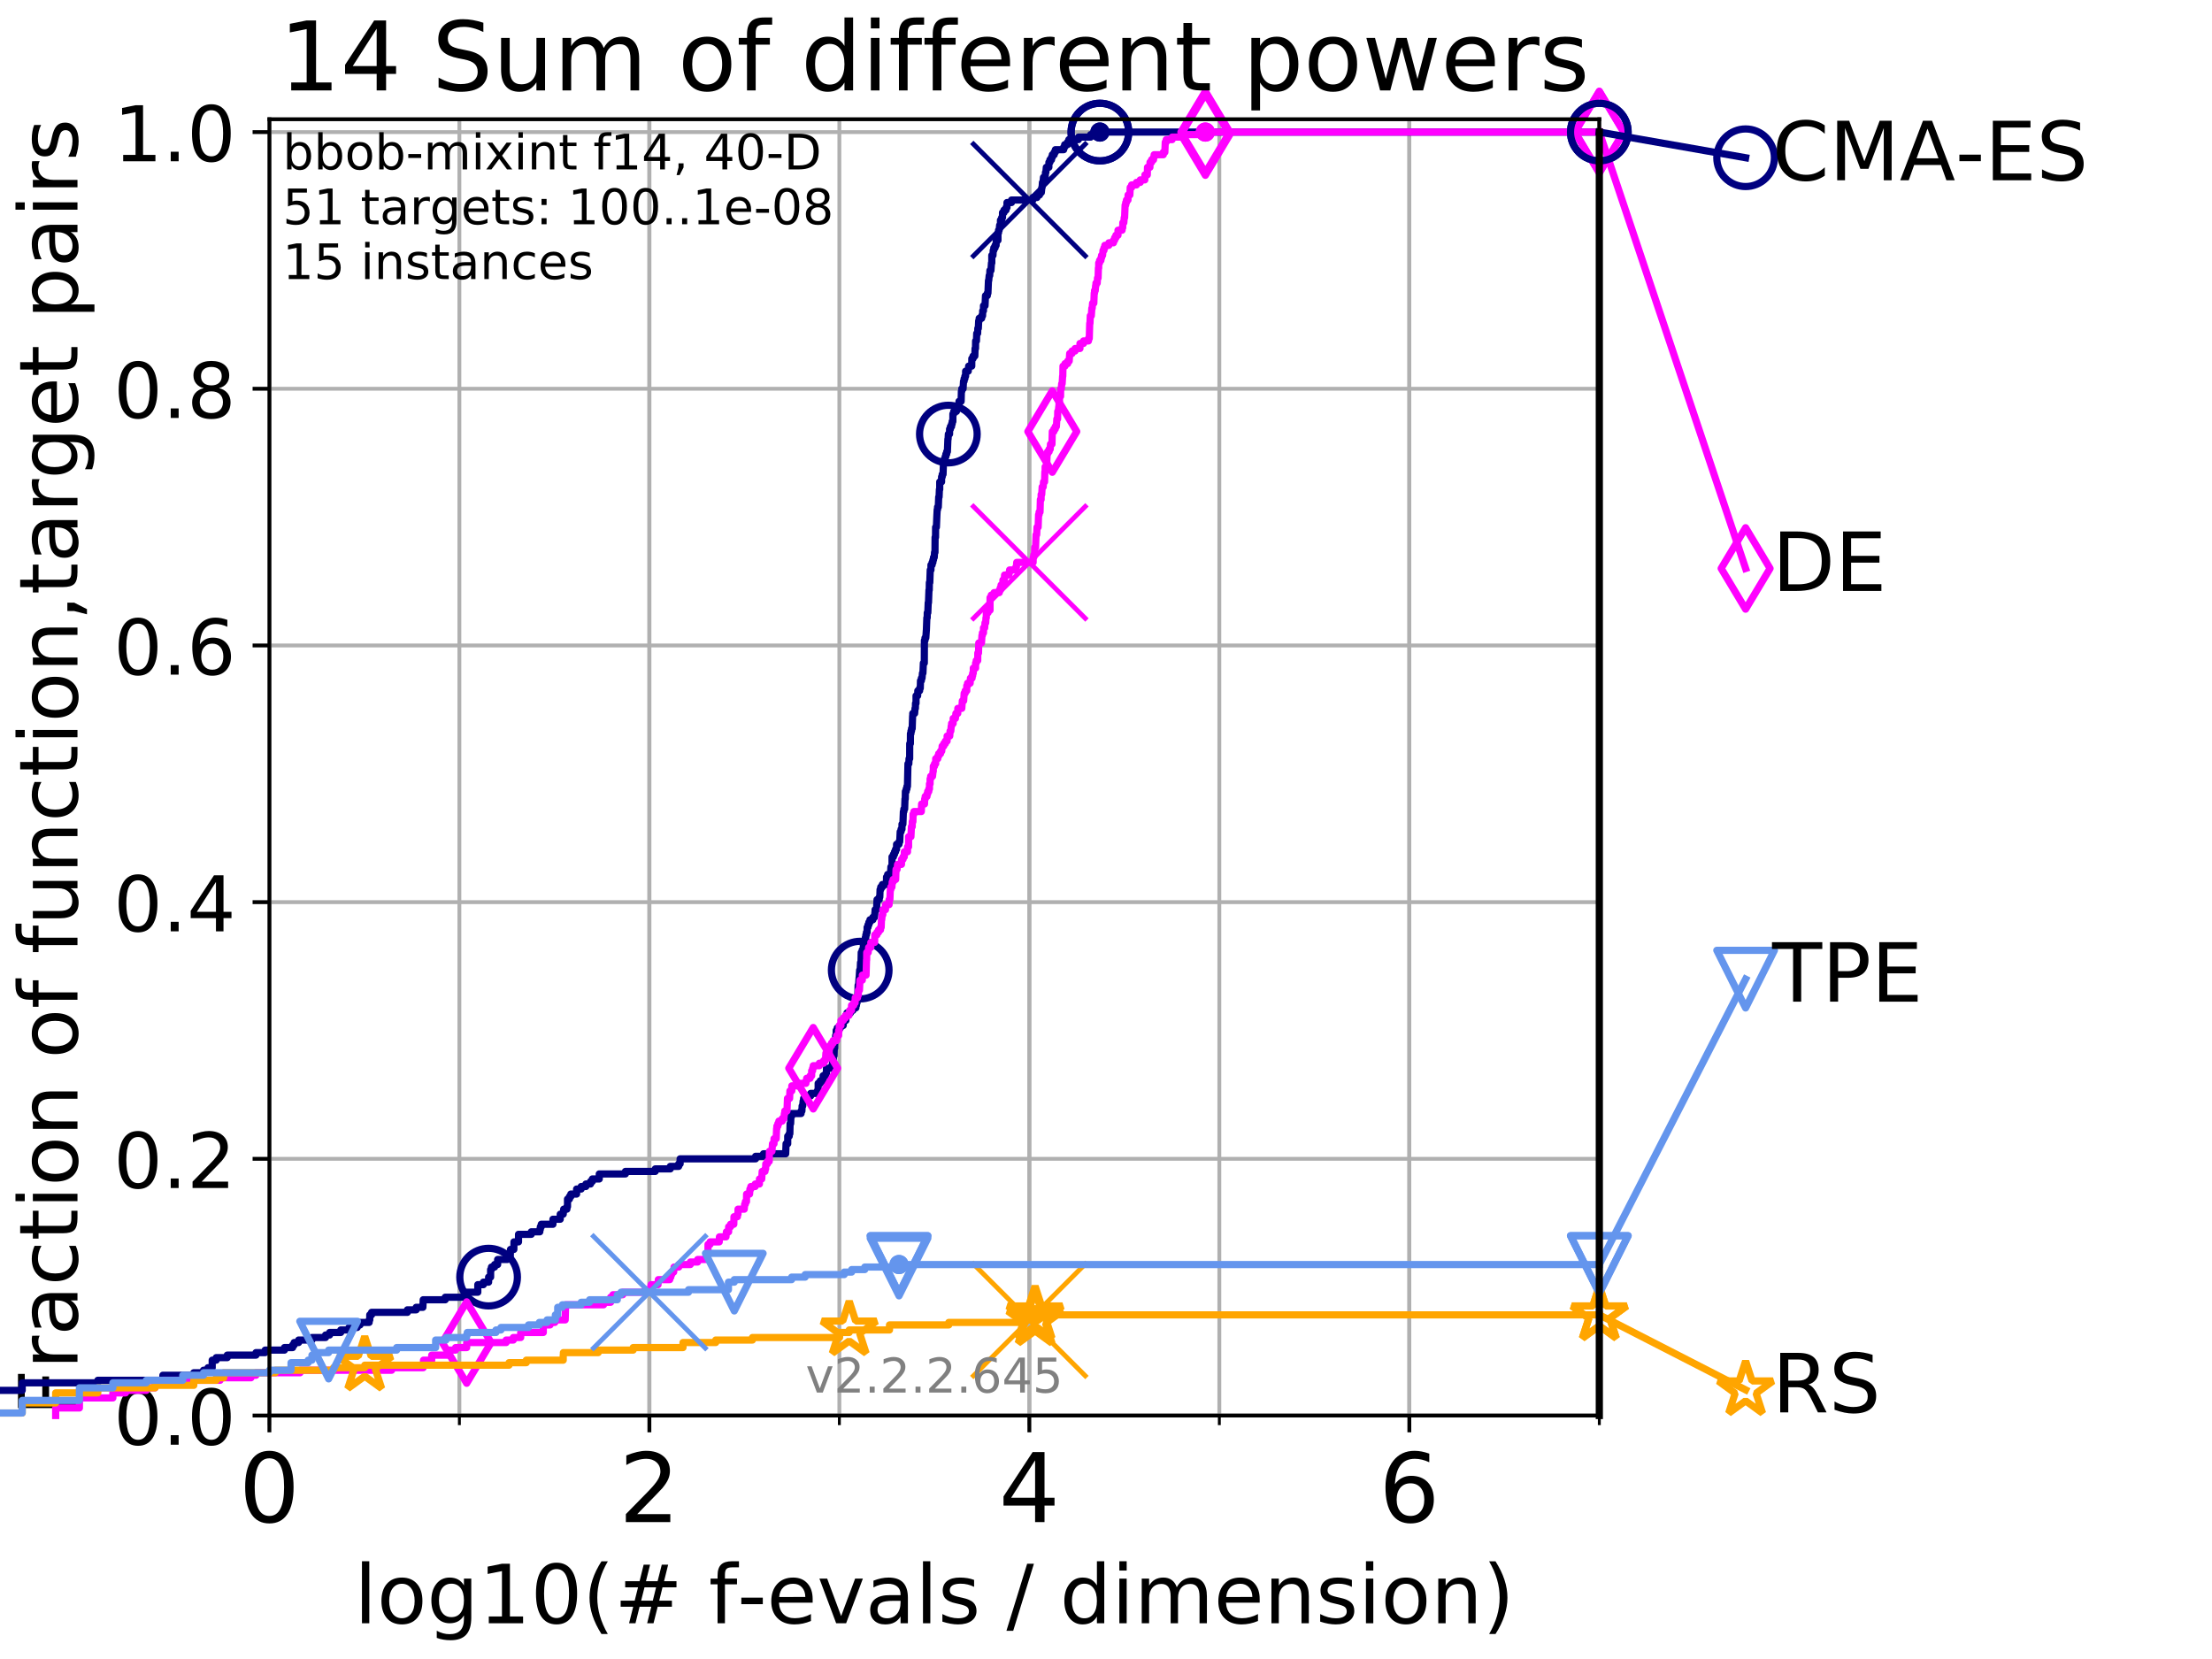 <?xml version="1.0" encoding="utf-8" standalone="no"?>
<!DOCTYPE svg PUBLIC "-//W3C//DTD SVG 1.1//EN"
  "http://www.w3.org/Graphics/SVG/1.1/DTD/svg11.dtd">
<!-- Created with matplotlib (http://matplotlib.org/) -->
<svg height="345.6pt" version="1.1" viewBox="0 0 460.8 345.6" width="460.8pt" xmlns="http://www.w3.org/2000/svg" xmlns:xlink="http://www.w3.org/1999/xlink">
 <defs>
  <style type="text/css">
*{stroke-linecap:butt;stroke-linejoin:round;}
  </style>
 </defs>
 <g id="figure_1">
  <g id="patch_1">
   <path d="M 0 345.6 
L 460.8 345.6 
L 460.8 0 
L 0 0 
z
" style="fill:#ffffff;"/>
  </g>
  <g id="axes_1">
   <g id="patch_2">
    <path d="M 56.12 294.88 
L 333.168 294.88 
L 333.168 24.84 
L 56.12 24.84 
z
" style="fill:#ffffff;"/>
   </g>
   <g id="matplotlib.axis_1">
    <g id="xtick_1">
     <g id="line2d_1">
      <path clip-path="url(#p2180fec2b0)" d="M 56.12 294.88 
L 56.12 24.84 
" style="fill:none;stroke:#b0b0b0;stroke-linecap:square;stroke-width:0.8;"/>
     </g>
     <g id="line2d_2">
      <defs>
       <path d="M 0 0 
L 0 3.5 
" id="mfa124d2551" style="stroke:#000000;stroke-width:0.8;"/>
      </defs>
      <g>
       <use style="stroke:#000000;stroke-width:0.8;" x="56.12" xlink:href="#mfa124d2551" y="294.88"/>
      </g>
     </g>
     <g id="text_1">
      <!-- 0 -->
      <defs>
       <path d="M 31.781 66.406 
Q 24.172 66.406 20.328 58.906 
Q 16.5 51.422 16.5 36.375 
Q 16.5 21.391 20.328 13.891 
Q 24.172 6.391 31.781 6.391 
Q 39.453 6.391 43.281 13.891 
Q 47.125 21.391 47.125 36.375 
Q 47.125 51.422 43.281 58.906 
Q 39.453 66.406 31.781 66.406 
z
M 31.781 74.219 
Q 44.047 74.219 50.516 64.516 
Q 56.984 54.828 56.984 36.375 
Q 56.984 17.969 50.516 8.266 
Q 44.047 -1.422 31.781 -1.422 
Q 19.531 -1.422 13.062 8.266 
Q 6.594 17.969 6.594 36.375 
Q 6.594 54.828 13.062 64.516 
Q 19.531 74.219 31.781 74.219 
z
" id="DejaVuSans-30"/>
      </defs>
      <g transform="translate(49.758 317.077)scale(0.2 -0.2)">
       <use xlink:href="#DejaVuSans-30"/>
      </g>
     </g>
    </g>
    <g id="xtick_2">
     <g id="line2d_3">
      <path clip-path="url(#p2180fec2b0)" d="M 135.277 294.88 
L 135.277 24.84 
" style="fill:none;stroke:#b0b0b0;stroke-linecap:square;stroke-width:0.8;"/>
     </g>
     <g id="line2d_4">
      <g>
       <use style="stroke:#000000;stroke-width:0.8;" x="135.277" xlink:href="#mfa124d2551" y="294.88"/>
      </g>
     </g>
     <g id="text_2">
      <!-- 2 -->
      <defs>
       <path d="M 19.188 8.297 
L 53.609 8.297 
L 53.609 0 
L 7.328 0 
L 7.328 8.297 
Q 12.938 14.109 22.625 23.891 
Q 32.328 33.688 34.812 36.531 
Q 39.547 41.844 41.422 45.531 
Q 43.312 49.219 43.312 52.781 
Q 43.312 58.594 39.234 62.25 
Q 35.156 65.922 28.609 65.922 
Q 23.969 65.922 18.812 64.312 
Q 13.672 62.703 7.812 59.422 
L 7.812 69.391 
Q 13.766 71.781 18.938 73 
Q 24.125 74.219 28.422 74.219 
Q 39.75 74.219 46.484 68.547 
Q 53.219 62.891 53.219 53.422 
Q 53.219 48.922 51.531 44.891 
Q 49.859 40.875 45.406 35.406 
Q 44.188 33.984 37.641 27.219 
Q 31.109 20.453 19.188 8.297 
z
" id="DejaVuSans-32"/>
      </defs>
      <g transform="translate(128.914 317.077)scale(0.2 -0.2)">
       <use xlink:href="#DejaVuSans-32"/>
      </g>
     </g>
    </g>
    <g id="xtick_3">
     <g id="line2d_5">
      <path clip-path="url(#p2180fec2b0)" d="M 214.433 294.88 
L 214.433 24.84 
" style="fill:none;stroke:#b0b0b0;stroke-linecap:square;stroke-width:0.8;"/>
     </g>
     <g id="line2d_6">
      <g>
       <use style="stroke:#000000;stroke-width:0.8;" x="214.433" xlink:href="#mfa124d2551" y="294.88"/>
      </g>
     </g>
     <g id="text_3">
      <!-- 4 -->
      <defs>
       <path d="M 37.797 64.312 
L 12.891 25.391 
L 37.797 25.391 
z
M 35.203 72.906 
L 47.609 72.906 
L 47.609 25.391 
L 58.016 25.391 
L 58.016 17.188 
L 47.609 17.188 
L 47.609 0 
L 37.797 0 
L 37.797 17.188 
L 4.891 17.188 
L 4.891 26.703 
z
" id="DejaVuSans-34"/>
      </defs>
      <g transform="translate(208.071 317.077)scale(0.2 -0.2)">
       <use xlink:href="#DejaVuSans-34"/>
      </g>
     </g>
    </g>
    <g id="xtick_4">
     <g id="line2d_7">
      <path clip-path="url(#p2180fec2b0)" d="M 293.59 294.88 
L 293.59 24.84 
" style="fill:none;stroke:#b0b0b0;stroke-linecap:square;stroke-width:0.8;"/>
     </g>
     <g id="line2d_8">
      <g>
       <use style="stroke:#000000;stroke-width:0.8;" x="293.59" xlink:href="#mfa124d2551" y="294.88"/>
      </g>
     </g>
     <g id="text_4">
      <!-- 6 -->
      <defs>
       <path d="M 33.016 40.375 
Q 26.375 40.375 22.484 35.828 
Q 18.609 31.297 18.609 23.391 
Q 18.609 15.531 22.484 10.953 
Q 26.375 6.391 33.016 6.391 
Q 39.656 6.391 43.531 10.953 
Q 47.406 15.531 47.406 23.391 
Q 47.406 31.297 43.531 35.828 
Q 39.656 40.375 33.016 40.375 
z
M 52.594 71.297 
L 52.594 62.312 
Q 48.875 64.062 45.094 64.984 
Q 41.312 65.922 37.594 65.922 
Q 27.828 65.922 22.672 59.328 
Q 17.531 52.734 16.797 39.406 
Q 19.672 43.656 24.016 45.922 
Q 28.375 48.188 33.594 48.188 
Q 44.578 48.188 50.953 41.516 
Q 57.328 34.859 57.328 23.391 
Q 57.328 12.156 50.688 5.359 
Q 44.047 -1.422 33.016 -1.422 
Q 20.359 -1.422 13.672 8.266 
Q 6.984 17.969 6.984 36.375 
Q 6.984 53.656 15.188 63.938 
Q 23.391 74.219 37.203 74.219 
Q 40.922 74.219 44.703 73.484 
Q 48.484 72.75 52.594 71.297 
z
" id="DejaVuSans-36"/>
      </defs>
      <g transform="translate(287.227 317.077)scale(0.2 -0.2)">
       <use xlink:href="#DejaVuSans-36"/>
      </g>
     </g>
    </g>
    <g id="xtick_5">
     <g id="line2d_9">
      <path clip-path="url(#p2180fec2b0)" d="M 56.12 294.88 
L 56.12 24.84 
" style="fill:none;stroke:#b0b0b0;stroke-linecap:square;stroke-width:0.8;"/>
     </g>
     <g id="line2d_10">
      <defs>
       <path d="M 0 0 
L 0 2 
" id="ma1186f32a0" style="stroke:#000000;stroke-width:0.6;"/>
      </defs>
      <g>
       <use style="stroke:#000000;stroke-width:0.6;" x="56.12" xlink:href="#ma1186f32a0" y="294.88"/>
      </g>
     </g>
    </g>
    <g id="xtick_6">
     <g id="line2d_11">
      <path clip-path="url(#p2180fec2b0)" d="M 95.698 294.88 
L 95.698 24.84 
" style="fill:none;stroke:#b0b0b0;stroke-linecap:square;stroke-width:0.8;"/>
     </g>
     <g id="line2d_12">
      <g>
       <use style="stroke:#000000;stroke-width:0.6;" x="95.698" xlink:href="#ma1186f32a0" y="294.88"/>
      </g>
     </g>
    </g>
    <g id="xtick_7">
     <g id="line2d_13">
      <path clip-path="url(#p2180fec2b0)" d="M 135.277 294.88 
L 135.277 24.84 
" style="fill:none;stroke:#b0b0b0;stroke-linecap:square;stroke-width:0.8;"/>
     </g>
     <g id="line2d_14">
      <g>
       <use style="stroke:#000000;stroke-width:0.6;" x="135.277" xlink:href="#ma1186f32a0" y="294.88"/>
      </g>
     </g>
    </g>
    <g id="xtick_8">
     <g id="line2d_15">
      <path clip-path="url(#p2180fec2b0)" d="M 174.855 294.88 
L 174.855 24.84 
" style="fill:none;stroke:#b0b0b0;stroke-linecap:square;stroke-width:0.8;"/>
     </g>
     <g id="line2d_16">
      <g>
       <use style="stroke:#000000;stroke-width:0.6;" x="174.855" xlink:href="#ma1186f32a0" y="294.88"/>
      </g>
     </g>
    </g>
    <g id="xtick_9">
     <g id="line2d_17">
      <path clip-path="url(#p2180fec2b0)" d="M 214.433 294.88 
L 214.433 24.84 
" style="fill:none;stroke:#b0b0b0;stroke-linecap:square;stroke-width:0.8;"/>
     </g>
     <g id="line2d_18">
      <g>
       <use style="stroke:#000000;stroke-width:0.6;" x="214.433" xlink:href="#ma1186f32a0" y="294.88"/>
      </g>
     </g>
    </g>
    <g id="xtick_10">
     <g id="line2d_19">
      <path clip-path="url(#p2180fec2b0)" d="M 254.011 294.88 
L 254.011 24.84 
" style="fill:none;stroke:#b0b0b0;stroke-linecap:square;stroke-width:0.8;"/>
     </g>
     <g id="line2d_20">
      <g>
       <use style="stroke:#000000;stroke-width:0.6;" x="254.011" xlink:href="#ma1186f32a0" y="294.88"/>
      </g>
     </g>
    </g>
    <g id="xtick_11">
     <g id="line2d_21">
      <path clip-path="url(#p2180fec2b0)" d="M 293.59 294.88 
L 293.59 24.84 
" style="fill:none;stroke:#b0b0b0;stroke-linecap:square;stroke-width:0.8;"/>
     </g>
     <g id="line2d_22">
      <g>
       <use style="stroke:#000000;stroke-width:0.6;" x="293.59" xlink:href="#ma1186f32a0" y="294.88"/>
      </g>
     </g>
    </g>
    <g id="xtick_12">
     <g id="line2d_23">
      <path clip-path="url(#p2180fec2b0)" d="M 333.168 294.88 
L 333.168 24.84 
" style="fill:none;stroke:#b0b0b0;stroke-linecap:square;stroke-width:0.8;"/>
     </g>
     <g id="line2d_24">
      <g>
       <use style="stroke:#000000;stroke-width:0.6;" x="333.168" xlink:href="#ma1186f32a0" y="294.88"/>
      </g>
     </g>
    </g>
    <g id="text_5">
     <!-- log10(# f-evals / dimension) -->
     <defs>
      <path d="M 9.422 75.984 
L 18.406 75.984 
L 18.406 0 
L 9.422 0 
z
" id="DejaVuSans-6c"/>
      <path d="M 30.609 48.391 
Q 23.391 48.391 19.188 42.75 
Q 14.984 37.109 14.984 27.297 
Q 14.984 17.484 19.156 11.844 
Q 23.344 6.203 30.609 6.203 
Q 37.797 6.203 41.984 11.859 
Q 46.188 17.531 46.188 27.297 
Q 46.188 37.016 41.984 42.703 
Q 37.797 48.391 30.609 48.391 
z
M 30.609 56 
Q 42.328 56 49.016 48.375 
Q 55.719 40.766 55.719 27.297 
Q 55.719 13.875 49.016 6.219 
Q 42.328 -1.422 30.609 -1.422 
Q 18.844 -1.422 12.172 6.219 
Q 5.516 13.875 5.516 27.297 
Q 5.516 40.766 12.172 48.375 
Q 18.844 56 30.609 56 
z
" id="DejaVuSans-6f"/>
      <path d="M 45.406 27.984 
Q 45.406 37.75 41.375 43.109 
Q 37.359 48.484 30.078 48.484 
Q 22.859 48.484 18.828 43.109 
Q 14.797 37.75 14.797 27.984 
Q 14.797 18.266 18.828 12.891 
Q 22.859 7.516 30.078 7.516 
Q 37.359 7.516 41.375 12.891 
Q 45.406 18.266 45.406 27.984 
z
M 54.391 6.781 
Q 54.391 -7.172 48.188 -13.984 
Q 42 -20.797 29.203 -20.797 
Q 24.469 -20.797 20.266 -20.094 
Q 16.062 -19.391 12.109 -17.922 
L 12.109 -9.188 
Q 16.062 -11.328 19.922 -12.344 
Q 23.781 -13.375 27.781 -13.375 
Q 36.625 -13.375 41.016 -8.766 
Q 45.406 -4.156 45.406 5.172 
L 45.406 9.625 
Q 42.625 4.781 38.281 2.391 
Q 33.938 0 27.875 0 
Q 17.828 0 11.672 7.656 
Q 5.516 15.328 5.516 27.984 
Q 5.516 40.672 11.672 48.328 
Q 17.828 56 27.875 56 
Q 33.938 56 38.281 53.609 
Q 42.625 51.219 45.406 46.391 
L 45.406 54.688 
L 54.391 54.688 
z
" id="DejaVuSans-67"/>
      <path d="M 12.406 8.297 
L 28.516 8.297 
L 28.516 63.922 
L 10.984 60.406 
L 10.984 69.391 
L 28.422 72.906 
L 38.281 72.906 
L 38.281 8.297 
L 54.391 8.297 
L 54.391 0 
L 12.406 0 
z
" id="DejaVuSans-31"/>
      <path d="M 31 75.875 
Q 24.469 64.656 21.281 53.656 
Q 18.109 42.672 18.109 31.391 
Q 18.109 20.125 21.312 9.062 
Q 24.516 -2 31 -13.188 
L 23.188 -13.188 
Q 15.875 -1.703 12.234 9.375 
Q 8.594 20.453 8.594 31.391 
Q 8.594 42.281 12.203 53.312 
Q 15.828 64.359 23.188 75.875 
z
" id="DejaVuSans-28"/>
      <path d="M 51.125 44 
L 36.922 44 
L 32.812 27.688 
L 47.125 27.688 
z
M 43.797 71.781 
L 38.719 51.516 
L 52.984 51.516 
L 58.109 71.781 
L 65.922 71.781 
L 60.891 51.516 
L 76.125 51.516 
L 76.125 44 
L 58.984 44 
L 54.984 27.688 
L 70.516 27.688 
L 70.516 20.219 
L 53.078 20.219 
L 48 0 
L 40.188 0 
L 45.219 20.219 
L 30.906 20.219 
L 25.875 0 
L 18.016 0 
L 23.094 20.219 
L 7.719 20.219 
L 7.719 27.688 
L 24.906 27.688 
L 29 44 
L 13.281 44 
L 13.281 51.516 
L 30.906 51.516 
L 35.891 71.781 
z
" id="DejaVuSans-23"/>
      <path id="DejaVuSans-20"/>
      <path d="M 37.109 75.984 
L 37.109 68.5 
L 28.516 68.5 
Q 23.688 68.5 21.797 66.547 
Q 19.922 64.594 19.922 59.516 
L 19.922 54.688 
L 34.719 54.688 
L 34.719 47.703 
L 19.922 47.703 
L 19.922 0 
L 10.891 0 
L 10.891 47.703 
L 2.297 47.703 
L 2.297 54.688 
L 10.891 54.688 
L 10.891 58.5 
Q 10.891 67.625 15.141 71.797 
Q 19.391 75.984 28.609 75.984 
z
" id="DejaVuSans-66"/>
      <path d="M 4.891 31.391 
L 31.203 31.391 
L 31.203 23.391 
L 4.891 23.391 
z
" id="DejaVuSans-2d"/>
      <path d="M 56.203 29.594 
L 56.203 25.203 
L 14.891 25.203 
Q 15.484 15.922 20.484 11.062 
Q 25.484 6.203 34.422 6.203 
Q 39.594 6.203 44.453 7.469 
Q 49.312 8.734 54.109 11.281 
L 54.109 2.781 
Q 49.266 0.734 44.188 -0.344 
Q 39.109 -1.422 33.891 -1.422 
Q 20.797 -1.422 13.156 6.188 
Q 5.516 13.812 5.516 26.812 
Q 5.516 40.234 12.766 48.109 
Q 20.016 56 32.328 56 
Q 43.359 56 49.781 48.891 
Q 56.203 41.797 56.203 29.594 
z
M 47.219 32.234 
Q 47.125 39.594 43.094 43.984 
Q 39.062 48.391 32.422 48.391 
Q 24.906 48.391 20.391 44.141 
Q 15.875 39.891 15.188 32.172 
z
" id="DejaVuSans-65"/>
      <path d="M 2.984 54.688 
L 12.5 54.688 
L 29.594 8.797 
L 46.688 54.688 
L 56.203 54.688 
L 35.688 0 
L 23.484 0 
z
" id="DejaVuSans-76"/>
      <path d="M 34.281 27.484 
Q 23.391 27.484 19.188 25 
Q 14.984 22.516 14.984 16.5 
Q 14.984 11.719 18.141 8.906 
Q 21.297 6.109 26.703 6.109 
Q 34.188 6.109 38.703 11.406 
Q 43.219 16.703 43.219 25.484 
L 43.219 27.484 
z
M 52.203 31.203 
L 52.203 0 
L 43.219 0 
L 43.219 8.297 
Q 40.141 3.328 35.547 0.953 
Q 30.953 -1.422 24.312 -1.422 
Q 15.922 -1.422 10.953 3.297 
Q 6 8.016 6 15.922 
Q 6 25.141 12.172 29.828 
Q 18.359 34.516 30.609 34.516 
L 43.219 34.516 
L 43.219 35.406 
Q 43.219 41.609 39.141 45 
Q 35.062 48.391 27.688 48.391 
Q 23 48.391 18.547 47.266 
Q 14.109 46.141 10.016 43.891 
L 10.016 52.203 
Q 14.938 54.109 19.578 55.047 
Q 24.219 56 28.609 56 
Q 40.484 56 46.344 49.844 
Q 52.203 43.703 52.203 31.203 
z
" id="DejaVuSans-61"/>
      <path d="M 44.281 53.078 
L 44.281 44.578 
Q 40.484 46.531 36.375 47.5 
Q 32.281 48.484 27.875 48.484 
Q 21.188 48.484 17.844 46.438 
Q 14.5 44.391 14.5 40.281 
Q 14.5 37.156 16.891 35.375 
Q 19.281 33.594 26.516 31.984 
L 29.594 31.297 
Q 39.156 29.25 43.188 25.516 
Q 47.219 21.781 47.219 15.094 
Q 47.219 7.469 41.188 3.016 
Q 35.156 -1.422 24.609 -1.422 
Q 20.219 -1.422 15.453 -0.562 
Q 10.688 0.297 5.422 2 
L 5.422 11.281 
Q 10.406 8.688 15.234 7.391 
Q 20.062 6.109 24.812 6.109 
Q 31.156 6.109 34.562 8.281 
Q 37.984 10.453 37.984 14.406 
Q 37.984 18.062 35.516 20.016 
Q 33.062 21.969 24.703 23.781 
L 21.578 24.516 
Q 13.234 26.266 9.516 29.906 
Q 5.812 33.547 5.812 39.891 
Q 5.812 47.609 11.281 51.797 
Q 16.75 56 26.812 56 
Q 31.781 56 36.172 55.266 
Q 40.578 54.547 44.281 53.078 
z
" id="DejaVuSans-73"/>
      <path d="M 25.391 72.906 
L 33.688 72.906 
L 8.297 -9.281 
L 0 -9.281 
z
" id="DejaVuSans-2f"/>
      <path d="M 45.406 46.391 
L 45.406 75.984 
L 54.391 75.984 
L 54.391 0 
L 45.406 0 
L 45.406 8.203 
Q 42.578 3.328 38.25 0.953 
Q 33.938 -1.422 27.875 -1.422 
Q 17.969 -1.422 11.734 6.484 
Q 5.516 14.406 5.516 27.297 
Q 5.516 40.188 11.734 48.094 
Q 17.969 56 27.875 56 
Q 33.938 56 38.25 53.625 
Q 42.578 51.266 45.406 46.391 
z
M 14.797 27.297 
Q 14.797 17.391 18.875 11.75 
Q 22.953 6.109 30.078 6.109 
Q 37.203 6.109 41.297 11.75 
Q 45.406 17.391 45.406 27.297 
Q 45.406 37.203 41.297 42.844 
Q 37.203 48.484 30.078 48.484 
Q 22.953 48.484 18.875 42.844 
Q 14.797 37.203 14.797 27.297 
z
" id="DejaVuSans-64"/>
      <path d="M 9.422 54.688 
L 18.406 54.688 
L 18.406 0 
L 9.422 0 
z
M 9.422 75.984 
L 18.406 75.984 
L 18.406 64.594 
L 9.422 64.594 
z
" id="DejaVuSans-69"/>
      <path d="M 52 44.188 
Q 55.375 50.25 60.062 53.125 
Q 64.75 56 71.094 56 
Q 79.641 56 84.281 50.016 
Q 88.922 44.047 88.922 33.016 
L 88.922 0 
L 79.891 0 
L 79.891 32.719 
Q 79.891 40.578 77.094 44.375 
Q 74.312 48.188 68.609 48.188 
Q 61.625 48.188 57.562 43.547 
Q 53.516 38.922 53.516 30.906 
L 53.516 0 
L 44.484 0 
L 44.484 32.719 
Q 44.484 40.625 41.703 44.406 
Q 38.922 48.188 33.109 48.188 
Q 26.219 48.188 22.156 43.531 
Q 18.109 38.875 18.109 30.906 
L 18.109 0 
L 9.078 0 
L 9.078 54.688 
L 18.109 54.688 
L 18.109 46.188 
Q 21.188 51.219 25.484 53.609 
Q 29.781 56 35.688 56 
Q 41.656 56 45.828 52.969 
Q 50 49.953 52 44.188 
z
" id="DejaVuSans-6d"/>
      <path d="M 54.891 33.016 
L 54.891 0 
L 45.906 0 
L 45.906 32.719 
Q 45.906 40.484 42.875 44.328 
Q 39.844 48.188 33.797 48.188 
Q 26.516 48.188 22.312 43.547 
Q 18.109 38.922 18.109 30.906 
L 18.109 0 
L 9.078 0 
L 9.078 54.688 
L 18.109 54.688 
L 18.109 46.188 
Q 21.344 51.125 25.703 53.562 
Q 30.078 56 35.797 56 
Q 45.219 56 50.047 50.172 
Q 54.891 44.344 54.891 33.016 
z
" id="DejaVuSans-6e"/>
      <path d="M 8.016 75.875 
L 15.828 75.875 
Q 23.141 64.359 26.781 53.312 
Q 30.422 42.281 30.422 31.391 
Q 30.422 20.453 26.781 9.375 
Q 23.141 -1.703 15.828 -13.188 
L 8.016 -13.188 
Q 14.5 -2 17.703 9.062 
Q 20.906 20.125 20.906 31.391 
Q 20.906 42.672 17.703 53.656 
Q 14.5 64.656 8.016 75.875 
z
" id="DejaVuSans-29"/>
     </defs>
     <g transform="translate(73.803 338.154)scale(0.17 -0.17)">
      <use xlink:href="#DejaVuSans-6c"/>
      <use x="27.783" xlink:href="#DejaVuSans-6f"/>
      <use x="88.965" xlink:href="#DejaVuSans-67"/>
      <use x="152.441" xlink:href="#DejaVuSans-31"/>
      <use x="216.064" xlink:href="#DejaVuSans-30"/>
      <use x="279.688" xlink:href="#DejaVuSans-28"/>
      <use x="318.701" xlink:href="#DejaVuSans-23"/>
      <use x="402.49" xlink:href="#DejaVuSans-20"/>
      <use x="434.277" xlink:href="#DejaVuSans-66"/>
      <use x="469.404" xlink:href="#DejaVuSans-2d"/>
      <use x="505.488" xlink:href="#DejaVuSans-65"/>
      <use x="567.012" xlink:href="#DejaVuSans-76"/>
      <use x="626.191" xlink:href="#DejaVuSans-61"/>
      <use x="687.471" xlink:href="#DejaVuSans-6c"/>
      <use x="715.254" xlink:href="#DejaVuSans-73"/>
      <use x="767.354" xlink:href="#DejaVuSans-20"/>
      <use x="799.141" xlink:href="#DejaVuSans-2f"/>
      <use x="832.832" xlink:href="#DejaVuSans-20"/>
      <use x="864.619" xlink:href="#DejaVuSans-64"/>
      <use x="928.096" xlink:href="#DejaVuSans-69"/>
      <use x="955.879" xlink:href="#DejaVuSans-6d"/>
      <use x="1053.291" xlink:href="#DejaVuSans-65"/>
      <use x="1114.814" xlink:href="#DejaVuSans-6e"/>
      <use x="1178.193" xlink:href="#DejaVuSans-73"/>
      <use x="1230.293" xlink:href="#DejaVuSans-69"/>
      <use x="1258.076" xlink:href="#DejaVuSans-6f"/>
      <use x="1319.258" xlink:href="#DejaVuSans-6e"/>
      <use x="1382.637" xlink:href="#DejaVuSans-29"/>
     </g>
    </g>
   </g>
   <g id="matplotlib.axis_2">
    <g id="ytick_1">
     <g id="line2d_25">
      <path clip-path="url(#p2180fec2b0)" d="M 56.12 294.88 
L 333.168 294.88 
" style="fill:none;stroke:#b0b0b0;stroke-linecap:square;stroke-width:0.8;"/>
     </g>
     <g id="line2d_26">
      <defs>
       <path d="M 0 0 
L -3.5 0 
" id="m45a048067e" style="stroke:#000000;stroke-width:0.8;"/>
      </defs>
      <g>
       <use style="stroke:#000000;stroke-width:0.8;" x="56.12" xlink:href="#m45a048067e" y="294.88"/>
      </g>
     </g>
     <g id="text_6">
      <!-- 0.0 -->
      <defs>
       <path d="M 10.688 12.406 
L 21 12.406 
L 21 0 
L 10.688 0 
z
" id="DejaVuSans-2e"/>
      </defs>
      <g transform="translate(23.675 300.959)scale(0.16 -0.16)">
       <use xlink:href="#DejaVuSans-30"/>
       <use x="63.623" xlink:href="#DejaVuSans-2e"/>
       <use x="95.41" xlink:href="#DejaVuSans-30"/>
      </g>
     </g>
    </g>
    <g id="ytick_2">
     <g id="line2d_27">
      <path clip-path="url(#p2180fec2b0)" d="M 56.12 241.407 
L 333.168 241.407 
" style="fill:none;stroke:#b0b0b0;stroke-linecap:square;stroke-width:0.8;"/>
     </g>
     <g id="line2d_28">
      <g>
       <use style="stroke:#000000;stroke-width:0.8;" x="56.12" xlink:href="#m45a048067e" y="241.407"/>
      </g>
     </g>
     <g id="text_7">
      <!-- 0.2 -->
      <g transform="translate(23.675 247.485)scale(0.16 -0.16)">
       <use xlink:href="#DejaVuSans-30"/>
       <use x="63.623" xlink:href="#DejaVuSans-2e"/>
       <use x="95.41" xlink:href="#DejaVuSans-32"/>
      </g>
     </g>
    </g>
    <g id="ytick_3">
     <g id="line2d_29">
      <path clip-path="url(#p2180fec2b0)" d="M 56.12 187.933 
L 333.168 187.933 
" style="fill:none;stroke:#b0b0b0;stroke-linecap:square;stroke-width:0.8;"/>
     </g>
     <g id="line2d_30">
      <g>
       <use style="stroke:#000000;stroke-width:0.8;" x="56.12" xlink:href="#m45a048067e" y="187.933"/>
      </g>
     </g>
     <g id="text_8">
      <!-- 0.4 -->
      <g transform="translate(23.675 194.012)scale(0.16 -0.16)">
       <use xlink:href="#DejaVuSans-30"/>
       <use x="63.623" xlink:href="#DejaVuSans-2e"/>
       <use x="95.41" xlink:href="#DejaVuSans-34"/>
      </g>
     </g>
    </g>
    <g id="ytick_4">
     <g id="line2d_31">
      <path clip-path="url(#p2180fec2b0)" d="M 56.12 134.46 
L 333.168 134.46 
" style="fill:none;stroke:#b0b0b0;stroke-linecap:square;stroke-width:0.8;"/>
     </g>
     <g id="line2d_32">
      <g>
       <use style="stroke:#000000;stroke-width:0.8;" x="56.12" xlink:href="#m45a048067e" y="134.46"/>
      </g>
     </g>
     <g id="text_9">
      <!-- 0.6 -->
      <g transform="translate(23.675 140.539)scale(0.16 -0.16)">
       <use xlink:href="#DejaVuSans-30"/>
       <use x="63.623" xlink:href="#DejaVuSans-2e"/>
       <use x="95.41" xlink:href="#DejaVuSans-36"/>
      </g>
     </g>
    </g>
    <g id="ytick_5">
     <g id="line2d_33">
      <path clip-path="url(#p2180fec2b0)" d="M 56.12 80.987 
L 333.168 80.987 
" style="fill:none;stroke:#b0b0b0;stroke-linecap:square;stroke-width:0.8;"/>
     </g>
     <g id="line2d_34">
      <g>
       <use style="stroke:#000000;stroke-width:0.8;" x="56.12" xlink:href="#m45a048067e" y="80.987"/>
      </g>
     </g>
     <g id="text_10">
      <!-- 0.8 -->
      <defs>
       <path d="M 31.781 34.625 
Q 24.75 34.625 20.719 30.859 
Q 16.703 27.094 16.703 20.516 
Q 16.703 13.922 20.719 10.156 
Q 24.75 6.391 31.781 6.391 
Q 38.812 6.391 42.859 10.172 
Q 46.922 13.969 46.922 20.516 
Q 46.922 27.094 42.891 30.859 
Q 38.875 34.625 31.781 34.625 
z
M 21.922 38.812 
Q 15.578 40.375 12.031 44.719 
Q 8.5 49.078 8.5 55.328 
Q 8.5 64.062 14.719 69.141 
Q 20.953 74.219 31.781 74.219 
Q 42.672 74.219 48.875 69.141 
Q 55.078 64.062 55.078 55.328 
Q 55.078 49.078 51.531 44.719 
Q 48 40.375 41.703 38.812 
Q 48.828 37.156 52.797 32.312 
Q 56.781 27.484 56.781 20.516 
Q 56.781 9.906 50.312 4.234 
Q 43.844 -1.422 31.781 -1.422 
Q 19.734 -1.422 13.25 4.234 
Q 6.781 9.906 6.781 20.516 
Q 6.781 27.484 10.781 32.312 
Q 14.797 37.156 21.922 38.812 
z
M 18.312 54.391 
Q 18.312 48.734 21.844 45.562 
Q 25.391 42.391 31.781 42.391 
Q 38.141 42.391 41.719 45.562 
Q 45.312 48.734 45.312 54.391 
Q 45.312 60.062 41.719 63.234 
Q 38.141 66.406 31.781 66.406 
Q 25.391 66.406 21.844 63.234 
Q 18.312 60.062 18.312 54.391 
z
" id="DejaVuSans-38"/>
      </defs>
      <g transform="translate(23.675 87.066)scale(0.16 -0.16)">
       <use xlink:href="#DejaVuSans-30"/>
       <use x="63.623" xlink:href="#DejaVuSans-2e"/>
       <use x="95.41" xlink:href="#DejaVuSans-38"/>
      </g>
     </g>
    </g>
    <g id="ytick_6">
     <g id="line2d_35">
      <path clip-path="url(#p2180fec2b0)" d="M 56.12 27.514 
L 333.168 27.514 
" style="fill:none;stroke:#b0b0b0;stroke-linecap:square;stroke-width:0.8;"/>
     </g>
     <g id="line2d_36">
      <g>
       <use style="stroke:#000000;stroke-width:0.8;" x="56.12" xlink:href="#m45a048067e" y="27.514"/>
      </g>
     </g>
     <g id="text_11">
      <!-- 1.0 -->
      <g transform="translate(23.675 33.592)scale(0.16 -0.16)">
       <use xlink:href="#DejaVuSans-31"/>
       <use x="63.623" xlink:href="#DejaVuSans-2e"/>
       <use x="95.41" xlink:href="#DejaVuSans-30"/>
      </g>
     </g>
    </g>
    <g id="text_12">
     <!-- Fraction of function,target pairs -->
     <defs>
      <path d="M 9.812 72.906 
L 51.703 72.906 
L 51.703 64.594 
L 19.672 64.594 
L 19.672 43.109 
L 48.578 43.109 
L 48.578 34.812 
L 19.672 34.812 
L 19.672 0 
L 9.812 0 
z
" id="DejaVuSans-46"/>
      <path d="M 41.109 46.297 
Q 39.594 47.172 37.812 47.578 
Q 36.031 48 33.891 48 
Q 26.266 48 22.188 43.047 
Q 18.109 38.094 18.109 28.812 
L 18.109 0 
L 9.078 0 
L 9.078 54.688 
L 18.109 54.688 
L 18.109 46.188 
Q 20.953 51.172 25.484 53.578 
Q 30.031 56 36.531 56 
Q 37.453 56 38.578 55.875 
Q 39.703 55.766 41.062 55.516 
z
" id="DejaVuSans-72"/>
      <path d="M 48.781 52.594 
L 48.781 44.188 
Q 44.969 46.297 41.141 47.344 
Q 37.312 48.391 33.406 48.391 
Q 24.656 48.391 19.812 42.844 
Q 14.984 37.312 14.984 27.297 
Q 14.984 17.281 19.812 11.734 
Q 24.656 6.203 33.406 6.203 
Q 37.312 6.203 41.141 7.25 
Q 44.969 8.297 48.781 10.406 
L 48.781 2.094 
Q 45.016 0.344 40.984 -0.531 
Q 36.969 -1.422 32.422 -1.422 
Q 20.062 -1.422 12.781 6.344 
Q 5.516 14.109 5.516 27.297 
Q 5.516 40.672 12.859 48.328 
Q 20.219 56 33.016 56 
Q 37.156 56 41.109 55.141 
Q 45.062 54.297 48.781 52.594 
z
" id="DejaVuSans-63"/>
      <path d="M 18.312 70.219 
L 18.312 54.688 
L 36.812 54.688 
L 36.812 47.703 
L 18.312 47.703 
L 18.312 18.016 
Q 18.312 11.328 20.141 9.422 
Q 21.969 7.516 27.594 7.516 
L 36.812 7.516 
L 36.812 0 
L 27.594 0 
Q 17.188 0 13.234 3.875 
Q 9.281 7.766 9.281 18.016 
L 9.281 47.703 
L 2.688 47.703 
L 2.688 54.688 
L 9.281 54.688 
L 9.281 70.219 
z
" id="DejaVuSans-74"/>
      <path d="M 8.5 21.578 
L 8.5 54.688 
L 17.484 54.688 
L 17.484 21.922 
Q 17.484 14.156 20.5 10.266 
Q 23.531 6.391 29.594 6.391 
Q 36.859 6.391 41.078 11.031 
Q 45.312 15.672 45.312 23.688 
L 45.312 54.688 
L 54.297 54.688 
L 54.297 0 
L 45.312 0 
L 45.312 8.406 
Q 42.047 3.422 37.719 1 
Q 33.406 -1.422 27.688 -1.422 
Q 18.266 -1.422 13.375 4.438 
Q 8.5 10.297 8.5 21.578 
z
M 31.109 56 
z
" id="DejaVuSans-75"/>
      <path d="M 11.719 12.406 
L 22.016 12.406 
L 22.016 4 
L 14.016 -11.625 
L 7.719 -11.625 
L 11.719 4 
z
" id="DejaVuSans-2c"/>
      <path d="M 18.109 8.203 
L 18.109 -20.797 
L 9.078 -20.797 
L 9.078 54.688 
L 18.109 54.688 
L 18.109 46.391 
Q 20.953 51.266 25.266 53.625 
Q 29.594 56 35.594 56 
Q 45.562 56 51.781 48.094 
Q 58.016 40.188 58.016 27.297 
Q 58.016 14.406 51.781 6.484 
Q 45.562 -1.422 35.594 -1.422 
Q 29.594 -1.422 25.266 0.953 
Q 20.953 3.328 18.109 8.203 
z
M 48.688 27.297 
Q 48.688 37.203 44.609 42.844 
Q 40.531 48.484 33.406 48.484 
Q 26.266 48.484 22.188 42.844 
Q 18.109 37.203 18.109 27.297 
Q 18.109 17.391 22.188 11.75 
Q 26.266 6.109 33.406 6.109 
Q 40.531 6.109 44.609 11.75 
Q 48.688 17.391 48.688 27.297 
z
" id="DejaVuSans-70"/>
     </defs>
     <g transform="translate(16.14 294.999)rotate(-90)scale(0.17 -0.17)">
      <use xlink:href="#DejaVuSans-46"/>
      <use x="57.41" xlink:href="#DejaVuSans-72"/>
      <use x="98.523" xlink:href="#DejaVuSans-61"/>
      <use x="159.803" xlink:href="#DejaVuSans-63"/>
      <use x="214.783" xlink:href="#DejaVuSans-74"/>
      <use x="253.992" xlink:href="#DejaVuSans-69"/>
      <use x="281.775" xlink:href="#DejaVuSans-6f"/>
      <use x="342.957" xlink:href="#DejaVuSans-6e"/>
      <use x="406.336" xlink:href="#DejaVuSans-20"/>
      <use x="438.123" xlink:href="#DejaVuSans-6f"/>
      <use x="499.305" xlink:href="#DejaVuSans-66"/>
      <use x="534.51" xlink:href="#DejaVuSans-20"/>
      <use x="566.297" xlink:href="#DejaVuSans-66"/>
      <use x="601.502" xlink:href="#DejaVuSans-75"/>
      <use x="664.881" xlink:href="#DejaVuSans-6e"/>
      <use x="728.26" xlink:href="#DejaVuSans-63"/>
      <use x="783.24" xlink:href="#DejaVuSans-74"/>
      <use x="822.449" xlink:href="#DejaVuSans-69"/>
      <use x="850.232" xlink:href="#DejaVuSans-6f"/>
      <use x="911.414" xlink:href="#DejaVuSans-6e"/>
      <use x="974.793" xlink:href="#DejaVuSans-2c"/>
      <use x="1006.58" xlink:href="#DejaVuSans-74"/>
      <use x="1045.789" xlink:href="#DejaVuSans-61"/>
      <use x="1107.068" xlink:href="#DejaVuSans-72"/>
      <use x="1148.166" xlink:href="#DejaVuSans-67"/>
      <use x="1211.643" xlink:href="#DejaVuSans-65"/>
      <use x="1273.166" xlink:href="#DejaVuSans-74"/>
      <use x="1312.375" xlink:href="#DejaVuSans-20"/>
      <use x="1344.162" xlink:href="#DejaVuSans-70"/>
      <use x="1407.639" xlink:href="#DejaVuSans-61"/>
      <use x="1468.918" xlink:href="#DejaVuSans-69"/>
      <use x="1496.701" xlink:href="#DejaVuSans-72"/>
      <use x="1537.814" xlink:href="#DejaVuSans-73"/>
     </g>
    </g>
   </g>
   <g id="line2d_37">
    <defs>
     <path d="M 0 1.5 
C 0.398 1.5 0.779 1.342 1.061 1.061 
C 1.342 0.779 1.5 0.398 1.5 0 
C 1.5 -0.398 1.342 -0.779 1.061 -1.061 
C 0.779 -1.342 0.398 -1.5 0 -1.5 
C -0.398 -1.5 -0.779 -1.342 -1.061 -1.061 
C -1.342 -0.779 -1.5 -0.398 -1.5 0 
C -1.5 0.398 -1.342 0.779 -1.061 1.061 
C -0.779 1.342 -0.398 1.5 0 1.5 
z
" id="m29fcbd0fe4" style="stroke:#000080;"/>
    </defs>
    <g>
     <use style="fill:#000080;stroke:#000080;" x="229.13" xlink:href="#m29fcbd0fe4" y="27.514"/>
     <use style="fill:#000080;stroke:#000080;" x="229.13" xlink:href="#m29fcbd0fe4" y="27.514"/>
    </g>
   </g>
   <g id="line2d_38">
    <path d="M -1 289.638 
L 4.627 289.638 
L 4.627 288.065 
L 20.377 288.065 
L 20.377 287.541 
L 33.93 287.541 
L 33.93 286.492 
L 40.37 286.492 
L 40.37 285.968 
L 42.395 285.968 
L 42.395 285.444 
L 43.324 285.444 
L 43.324 284.919 
L 44.206 284.919 
L 44.206 283.347 
L 45.044 283.347 
L 45.044 282.822 
L 47.34 282.822 
L 47.34 282.298 
L 53.327 282.298 
L 53.327 281.774 
L 55.238 281.774 
L 55.238 281.25 
L 59.254 281.25 
L 59.254 280.725 
L 60.957 280.725 
L 60.957 280.201 
L 61.278 280.201 
L 61.278 279.677 
L 62.208 279.677 
L 62.208 279.153 
L 64.986 279.153 
L 64.986 278.628 
L 67.818 278.628 
L 67.818 278.104 
L 68.667 278.104 
L 68.667 277.58 
L 70.988 277.58 
L 70.988 277.056 
L 72.708 277.056 
L 72.708 276.531 
L 74.421 276.531 
L 74.421 276.007 
L 75.004 276.007 
L 75.004 275.483 
L 76.9 275.483 
L 76.9 274.959 
L 77.028 274.959 
L 77.028 273.91 
L 77.406 273.91 
L 77.406 273.386 
L 84.866 273.386 
L 84.866 272.862 
L 86.702 272.862 
L 86.702 272.337 
L 88.094 272.337 
L 88.161 270.765 
L 92.752 270.765 
L 92.752 270.24 
L 96.861 270.24 
L 96.861 269.192 
L 99.534 269.192 
L 99.534 267.619 
L 100.697 267.619 
L 100.697 267.095 
L 101.786 267.095 
L 101.786 266.046 
L 102.203 266.046 
L 102.203 264.474 
L 102.379 264.474 
L 102.379 263.949 
L 103.036 263.949 
L 103.036 263.425 
L 103.669 263.425 
L 103.669 262.377 
L 105.682 262.377 
L 105.682 261.852 
L 106.296 261.852 
L 106.342 260.28 
L 107.045 260.28 
L 107.067 258.707 
L 108.016 258.707 
L 108.016 257.134 
L 110.675 257.134 
L 110.675 256.61 
L 112.45 256.61 
L 112.45 256.086 
L 112.563 256.086 
L 112.563 255.561 
L 112.755 255.561 
L 112.755 255.037 
L 115.187 255.037 
L 115.187 253.989 
L 116.708 253.989 
L 116.708 252.94 
L 117.33 252.94 
L 117.427 251.892 
L 118.094 251.892 
L 118.094 251.367 
L 118.222 251.367 
L 118.222 249.795 
L 118.622 249.795 
L 118.622 249.27 
L 118.914 249.27 
L 118.914 248.746 
L 120.118 248.746 
L 120.118 247.698 
L 121.067 247.698 
L 121.067 247.173 
L 122.05 247.173 
L 122.05 246.649 
L 123.015 246.649 
L 123.015 246.125 
L 123.397 246.125 
L 123.397 245.601 
L 124.836 245.601 
L 124.836 244.552 
L 130.286 244.552 
L 130.286 244.028 
L 136.5 244.028 
L 136.5 243.504 
L 139.634 243.504 
L 139.634 242.979 
L 141.376 242.979 
L 141.376 242.455 
L 141.681 242.455 
L 141.681 241.407 
L 157.401 241.407 
L 157.401 240.882 
L 159.045 240.882 
L 159.045 240.358 
L 163.672 240.358 
L 163.751 238.261 
L 164.096 238.261 
L 164.096 236.689 
L 164.412 236.689 
L 164.412 236.164 
L 164.539 236.164 
L 164.589 234.067 
L 164.703 234.067 
L 164.767 232.495 
L 164.933 232.495 
L 164.933 231.97 
L 166.878 231.97 
L 166.878 231.446 
L 167.05 231.446 
L 167.098 230.398 
L 167.217 230.398 
L 167.307 229.349 
L 167.405 229.349 
L 167.405 228.825 
L 168.126 228.825 
L 168.126 228.301 
L 168.885 228.301 
L 168.885 227.776 
L 170.249 227.776 
L 170.249 227.252 
L 170.439 227.252 
L 170.439 225.679 
L 170.877 225.679 
L 170.877 225.155 
L 171.464 225.155 
L 171.464 224.107 
L 172.026 224.107 
L 172.026 223.582 
L 172.17 223.582 
L 172.17 222.534 
L 173.25 222.534 
L 173.25 222.01 
L 173.41 222.01 
L 173.49 220.961 
L 173.604 220.961 
L 173.604 219.913 
L 173.751 219.913 
L 173.8 218.34 
L 173.882 218.34 
L 173.906 216.767 
L 174.072 216.767 
L 174.072 215.719 
L 174.194 215.719 
L 174.194 214.67 
L 174.414 214.67 
L 174.414 214.146 
L 175.069 214.146 
L 175.069 213.622 
L 175.657 213.622 
L 175.723 212.573 
L 176.216 212.573 
L 176.216 211.525 
L 176.447 211.525 
L 176.447 211 
L 177.176 211 
L 177.176 210.476 
L 177.683 210.476 
L 177.683 209.952 
L 178.291 209.952 
L 178.291 209.428 
L 178.415 209.428 
L 178.415 208.903 
L 178.54 208.903 
L 178.54 208.379 
L 178.666 208.379 
L 178.762 205.234 
L 178.854 205.234 
L 178.964 203.661 
L 178.98 203.661 
L 179.079 202.088 
L 179.198 202.088 
L 179.262 200.515 
L 179.364 200.515 
L 179.41 198.418 
L 179.614 198.418 
L 179.614 197.894 
L 179.851 197.894 
L 179.851 196.846 
L 180.175 196.846 
L 180.27 195.273 
L 180.37 195.273 
L 180.37 194.749 
L 180.49 194.749 
L 180.49 194.224 
L 180.636 194.224 
L 180.636 193.176 
L 180.822 193.176 
L 180.822 192.652 
L 181.001 192.652 
L 181.001 192.127 
L 181.229 192.127 
L 181.229 191.603 
L 181.835 191.603 
L 181.835 191.079 
L 182.174 191.079 
L 182.267 190.03 
L 182.297 190.03 
L 182.297 189.506 
L 182.597 189.506 
L 182.703 187.409 
L 183.159 187.409 
L 183.159 186.885 
L 183.279 186.885 
L 183.333 185.312 
L 183.474 185.312 
L 183.474 184.788 
L 183.81 184.788 
L 183.81 184.264 
L 184.659 184.264 
L 184.681 182.691 
L 184.914 182.691 
L 184.914 182.167 
L 185.515 182.167 
L 185.592 180.594 
L 185.826 180.594 
L 185.826 178.497 
L 186.118 178.497 
L 186.118 177.973 
L 186.341 177.973 
L 186.341 177.449 
L 186.558 177.449 
L 186.558 176.924 
L 186.773 176.924 
L 186.773 175.876 
L 187.277 175.876 
L 187.277 175.352 
L 187.429 175.352 
L 187.527 173.255 
L 187.712 173.255 
L 187.712 172.73 
L 187.899 172.73 
L 187.902 171.682 
L 188.089 171.682 
L 188.19 169.061 
L 188.29 169.061 
L 188.29 168.536 
L 188.453 168.536 
L 188.525 166.439 
L 188.583 166.439 
L 188.609 164.867 
L 188.778 164.867 
L 188.778 164.342 
L 188.926 164.342 
L 188.926 163.818 
L 189.038 163.818 
L 189.144 159.1 
L 189.326 159.1 
L 189.367 158.051 
L 189.498 158.051 
L 189.511 154.906 
L 189.648 154.906 
L 189.664 152.809 
L 189.77 152.809 
L 189.77 152.285 
L 189.888 152.285 
L 189.888 151.76 
L 190.026 151.76 
L 190.114 149.139 
L 190.143 149.139 
L 190.143 148.615 
L 190.534 148.615 
L 190.613 147.566 
L 190.693 147.566 
L 190.715 146.518 
L 190.828 146.518 
L 190.828 144.945 
L 191.16 144.945 
L 191.195 143.897 
L 191.571 143.897 
L 191.571 143.372 
L 191.711 143.372 
L 191.755 141.8 
L 191.936 141.8 
L 191.936 141.275 
L 192.077 141.275 
L 192.164 140.227 
L 192.263 140.227 
L 192.353 138.13 
L 192.549 138.13 
L 192.571 133.412 
L 192.694 133.412 
L 192.694 132.887 
L 192.864 132.887 
L 192.972 131.315 
L 192.981 131.315 
L 193.078 128.693 
L 193.152 128.693 
L 193.163 127.645 
L 193.281 127.645 
L 193.363 125.548 
L 193.421 125.548 
L 193.519 122.927 
L 193.578 122.927 
L 193.602 121.354 
L 193.692 121.354 
L 193.785 118.733 
L 193.935 118.733 
L 193.935 117.684 
L 194.176 117.684 
L 194.176 117.16 
L 194.341 117.16 
L 194.341 116.636 
L 194.463 116.636 
L 194.463 116.112 
L 194.62 116.112 
L 194.679 115.063 
L 194.773 115.063 
L 194.796 111.918 
L 194.889 111.918 
L 194.903 109.821 
L 195.066 109.821 
L 195.176 107.199 
L 195.178 107.199 
L 195.236 106.151 
L 195.308 106.151 
L 195.308 105.627 
L 195.464 105.627 
L 195.549 103.53 
L 195.629 103.53 
L 195.694 101.957 
L 195.762 101.957 
L 195.762 100.384 
L 196.147 100.384 
L 196.147 99.336 
L 196.281 99.336 
L 196.281 98.811 
L 196.454 98.811 
L 196.531 96.714 
L 196.589 96.714 
L 196.693 95.666 
L 196.892 95.666 
L 196.892 95.142 
L 197.034 95.142 
L 197.034 94.617 
L 197.21 94.617 
L 197.21 94.093 
L 197.359 94.093 
L 197.464 91.472 
L 197.504 91.472 
L 197.561 90.423 
L 197.811 90.423 
L 197.811 89.375 
L 197.989 89.375 
L 197.989 88.851 
L 198.225 88.851 
L 198.225 88.326 
L 198.351 88.326 
L 198.351 87.802 
L 198.495 87.802 
L 198.505 86.229 
L 198.68 86.229 
L 198.68 85.705 
L 199.246 85.705 
L 199.287 84.657 
L 199.778 84.657 
L 199.778 83.608 
L 200.222 83.608 
L 200.272 81.511 
L 200.353 81.511 
L 200.353 80.987 
L 200.622 80.987 
L 200.719 79.414 
L 200.841 79.414 
L 200.841 78.89 
L 201.004 78.89 
L 201.004 78.366 
L 201.155 78.366 
L 201.155 77.317 
L 201.707 77.317 
L 201.788 76.269 
L 202.433 76.269 
L 202.445 74.696 
L 202.709 74.696 
L 202.709 74.172 
L 203.075 74.172 
L 203.12 72.599 
L 203.219 72.599 
L 203.237 71.026 
L 203.415 71.026 
L 203.468 69.453 
L 203.659 69.453 
L 203.695 68.405 
L 203.805 68.405 
L 203.877 66.832 
L 203.979 66.832 
L 203.979 66.308 
L 204.496 66.308 
L 204.496 65.784 
L 204.685 65.784 
L 204.716 64.735 
L 204.876 64.735 
L 204.876 63.687 
L 205.198 63.687 
L 205.298 61.59 
L 205.676 61.59 
L 205.676 61.066 
L 205.805 61.066 
L 205.914 58.444 
L 205.97 58.444 
L 206.067 57.396 
L 206.174 57.396 
L 206.213 56.347 
L 206.43 56.347 
L 206.54 54.775 
L 206.61 54.775 
L 206.61 53.202 
L 206.855 53.202 
L 206.904 52.153 
L 207.028 52.153 
L 207.028 51.629 
L 207.293 51.629 
L 207.293 51.105 
L 207.509 51.105 
L 207.53 50.056 
L 207.893 50.056 
L 207.893 48.484 
L 208.014 48.484 
L 208.014 47.959 
L 208.148 47.959 
L 208.243 46.911 
L 208.415 46.911 
L 208.415 45.862 
L 208.664 45.862 
L 208.664 45.338 
L 208.838 45.338 
L 208.838 44.29 
L 209.152 44.29 
L 209.152 43.765 
L 209.57 43.765 
L 209.57 43.241 
L 209.773 43.241 
L 209.773 42.193 
L 210.72 42.193 
L 210.72 41.668 
L 215.169 41.668 
L 215.169 41.144 
L 216.027 41.144 
L 216.027 40.62 
L 216.553 40.62 
L 216.553 40.096 
L 216.93 40.096 
L 217.033 39.047 
L 217.088 39.047 
L 217.159 37.999 
L 217.281 37.999 
L 217.377 36.95 
L 217.73 36.95 
L 217.794 35.902 
L 217.877 35.902 
L 217.967 34.853 
L 218.496 34.853 
L 218.505 33.805 
L 218.72 33.805 
L 218.72 33.28 
L 219.045 33.28 
L 219.045 32.756 
L 219.219 32.756 
L 219.219 32.232 
L 219.609 32.232 
L 219.609 31.708 
L 219.852 31.708 
L 219.852 31.183 
L 221.583 31.183 
L 221.583 30.659 
L 221.791 30.659 
L 221.791 30.135 
L 222.38 30.135 
L 222.38 29.611 
L 222.655 29.611 
L 222.655 29.086 
L 224.65 29.086 
L 224.65 28.562 
L 227.201 28.562 
L 227.201 28.038 
L 229.13 28.038 
L 229.13 27.514 
L 333.168 27.514 
L 333.168 27.514 
" style="fill:none;stroke:#000080;stroke-linecap:square;stroke-width:1.5;"/>
   </g>
   <g id="line2d_39">
    <defs>
     <path d="M 0 6 
C 1.591 6 3.117 5.368 4.243 4.243 
C 5.368 3.117 6 1.591 6 0 
C 6 -1.591 5.368 -3.117 4.243 -4.243 
C 3.117 -5.368 1.591 -6 0 -6 
C -1.591 -6 -3.117 -5.368 -4.243 -4.243 
C -5.368 -3.117 -6 -1.591 -6 0 
C -6 1.591 -5.368 3.117 -4.243 4.243 
C -3.117 5.368 -1.591 6 0 6 
z
" id="m8b40a8cd4e" style="stroke:#000080;stroke-width:1.5;"/>
    </defs>
    <g>
     <use style="fill-opacity:0;stroke:#000080;stroke-width:1.5;" x="101.786" xlink:href="#m8b40a8cd4e" y="266.046"/>
     <use style="fill-opacity:0;stroke:#000080;stroke-width:1.5;" x="179.198" xlink:href="#m8b40a8cd4e" y="202.088"/>
     <use style="fill-opacity:0;stroke:#000080;stroke-width:1.5;" x="197.561" xlink:href="#m8b40a8cd4e" y="90.423"/>
     <use style="fill-opacity:0;stroke:#000080;stroke-width:1.5;" x="229.13" xlink:href="#m8b40a8cd4e" y="27.514"/>
     <use style="fill-opacity:0;stroke:#000080;stroke-width:1.5;" x="229.13" xlink:href="#m8b40a8cd4e" y="27.514"/>
     <use style="fill-opacity:0;stroke:#000080;stroke-width:1.5;" x="333.168" xlink:href="#m8b40a8cd4e" y="27.514"/>
    </g>
   </g>
   <g id="line2d_40">
    <path style="fill:none;stroke:#000080;stroke-linecap:square;stroke-width:1.5;"/>
    <g/>
   </g>
   <g id="line2d_41">
    <path clip-path="url(#p2180fec2b0)" d="M 214.433 41.668 
" style="fill:none;stroke:#000080;stroke-linecap:square;stroke-width:1.5;"/>
    <defs>
     <path d="M -12 12 
L 12 -12 
M -12 -12 
L 12 12 
" id="m72176e0edd" style="stroke:#000080;"/>
    </defs>
    <g clip-path="url(#p2180fec2b0)">
     <use style="fill:#000080;stroke:#000080;" x="214.433" xlink:href="#m72176e0edd" y="41.668"/>
    </g>
   </g>
   <g id="line2d_42">
    <defs>
     <path d="M 0 1.5 
C 0.398 1.5 0.779 1.342 1.061 1.061 
C 1.342 0.779 1.5 0.398 1.5 0 
C 1.5 -0.398 1.342 -0.779 1.061 -1.061 
C 0.779 -1.342 0.398 -1.5 0 -1.5 
C -0.398 -1.5 -0.779 -1.342 -1.061 -1.061 
C -1.342 -0.779 -1.5 -0.398 -1.5 0 
C -1.5 0.398 -1.342 0.779 -1.061 1.061 
C -0.779 1.342 -0.398 1.5 0 1.5 
z
" id="m441ef7028a" style="stroke:#ff00ff;"/>
    </defs>
    <g>
     <use style="fill:#ff00ff;stroke:#ff00ff;" x="251.099" xlink:href="#m441ef7028a" y="27.514"/>
     <use style="fill:#ff00ff;stroke:#ff00ff;" x="251.099" xlink:href="#m441ef7028a" y="27.514"/>
    </g>
   </g>
   <g id="line2d_43">
    <path d="M 11.597 294.88 
L 11.597 293.307 
L 16.542 293.307 
L 16.542 291.21 
L 23.511 291.21 
L 23.511 290.162 
L 26.161 290.162 
L 26.161 289.638 
L 30.48 289.638 
L 30.48 289.113 
L 32.291 289.113 
L 32.291 288.065 
L 33.93 288.065 
L 33.93 287.541 
L 45.844 287.541 
L 45.844 287.016 
L 52.284 287.016 
L 52.284 286.492 
L 53.327 286.492 
L 53.327 285.968 
L 62.507 285.968 
L 62.507 285.444 
L 81.587 285.444 
L 81.587 284.919 
L 88.161 284.919 
L 88.227 283.347 
L 89.932 283.347 
L 89.932 282.298 
L 93.55 282.298 
L 93.55 281.25 
L 94.907 281.25 
L 94.907 280.725 
L 97.219 280.725 
L 97.219 279.677 
L 105.44 279.677 
L 105.44 279.153 
L 106.933 279.153 
L 106.933 278.628 
L 108.472 278.628 
L 108.472 277.58 
L 113.18 277.58 
L 113.18 276.007 
L 114.596 276.007 
L 114.596 275.483 
L 115.583 275.483 
L 115.583 274.959 
L 117.74 274.959 
L 117.835 271.813 
L 125.735 271.813 
L 125.735 271.289 
L 127.205 271.289 
L 127.205 270.24 
L 127.693 270.24 
L 127.693 269.716 
L 129.731 269.716 
L 129.731 269.192 
L 134.399 269.192 
L 134.399 268.668 
L 135.638 268.668 
L 135.638 267.619 
L 137.082 267.619 
L 137.14 266.571 
L 139.516 266.571 
L 139.516 266.046 
L 139.74 266.046 
L 139.74 265.522 
L 139.921 265.522 
L 139.921 264.998 
L 140.339 264.998 
L 140.425 263.949 
L 141.409 263.949 
L 141.409 263.425 
L 143.814 263.425 
L 143.814 262.901 
L 145.332 262.901 
L 145.332 262.377 
L 147.085 262.377 
L 147.085 261.852 
L 147.289 261.852 
L 147.289 261.328 
L 147.474 261.328 
L 147.495 259.231 
L 147.921 259.231 
L 147.921 258.707 
L 149.834 258.707 
L 149.871 257.658 
L 151.236 257.658 
L 151.326 256.61 
L 151.788 256.61 
L 151.788 255.561 
L 152.188 255.561 
L 152.188 255.037 
L 152.867 255.037 
L 152.9 253.464 
L 153.614 253.464 
L 153.614 252.94 
L 153.744 252.94 
L 153.744 251.892 
L 155.041 251.892 
L 155.125 250.843 
L 155.276 250.843 
L 155.276 250.319 
L 155.508 250.319 
L 155.528 248.746 
L 156.154 248.746 
L 156.219 247.698 
L 156.412 247.698 
L 156.412 247.173 
L 157.323 247.173 
L 157.323 246.649 
L 158.202 246.649 
L 158.202 245.601 
L 158.685 245.601 
L 158.773 244.028 
L 159.362 244.028 
L 159.362 243.504 
L 159.499 243.504 
L 159.521 242.455 
L 159.866 242.455 
L 159.866 241.931 
L 160.245 241.931 
L 160.287 239.834 
L 160.815 239.834 
L 160.921 238.261 
L 161.241 238.261 
L 161.241 237.213 
L 161.697 237.213 
L 161.779 235.116 
L 161.834 235.116 
L 161.834 234.592 
L 162.044 234.592 
L 162.044 234.067 
L 162.252 234.067 
L 162.252 233.543 
L 162.955 233.543 
L 162.955 233.019 
L 163.296 233.019 
L 163.399 231.97 
L 163.479 231.97 
L 163.479 231.446 
L 163.942 231.446 
L 164.045 228.825 
L 164.49 228.825 
L 164.555 227.252 
L 164.948 227.252 
L 164.948 226.204 
L 166.147 226.204 
L 166.147 225.679 
L 167.892 225.679 
L 167.892 225.155 
L 168.044 225.155 
L 168.044 224.631 
L 168.758 224.631 
L 168.758 224.107 
L 169.082 224.107 
L 169.082 223.058 
L 169.28 223.058 
L 169.28 222.534 
L 169.41 222.534 
L 169.41 222.01 
L 170.681 222.01 
L 170.681 221.485 
L 171.581 221.485 
L 171.581 220.961 
L 171.952 220.961 
L 172.05 219.388 
L 172.74 219.388 
L 172.74 218.34 
L 172.891 218.34 
L 172.891 217.816 
L 173.217 217.816 
L 173.217 217.291 
L 173.568 217.291 
L 173.568 216.767 
L 174.288 216.767 
L 174.288 215.719 
L 174.702 215.719 
L 174.702 214.67 
L 174.827 214.67 
L 174.827 213.622 
L 175.186 213.622 
L 175.186 212.573 
L 175.691 212.573 
L 175.691 212.049 
L 176.135 212.049 
L 176.135 211.525 
L 176.864 211.525 
L 176.864 211 
L 176.997 211 
L 176.997 210.476 
L 177.389 210.476 
L 177.389 209.428 
L 177.854 209.428 
L 177.854 208.903 
L 178.14 208.903 
L 178.152 207.855 
L 178.634 207.855 
L 178.634 207.331 
L 178.803 207.331 
L 178.812 206.282 
L 179.039 206.282 
L 179.146 204.185 
L 179.637 204.185 
L 179.637 203.137 
L 180.418 203.137 
L 180.511 199.991 
L 180.541 199.991 
L 180.552 198.418 
L 180.863 198.418 
L 180.953 197.37 
L 181.407 197.37 
L 181.407 196.321 
L 182.201 196.321 
L 182.228 194.749 
L 182.674 194.749 
L 182.674 194.224 
L 183.012 194.224 
L 183.012 193.7 
L 183.431 193.7 
L 183.431 193.176 
L 183.566 193.176 
L 183.624 191.603 
L 183.678 191.603 
L 183.779 190.555 
L 183.907 190.555 
L 183.907 189.506 
L 184.464 189.506 
L 184.464 188.458 
L 185.215 188.458 
L 185.215 187.409 
L 185.381 187.409 
L 185.466 185.312 
L 185.572 185.312 
L 185.572 184.788 
L 185.807 184.788 
L 185.859 183.739 
L 186.052 183.739 
L 186.052 183.215 
L 186.581 183.215 
L 186.657 181.118 
L 186.878 181.118 
L 186.984 180.07 
L 187.797 180.07 
L 187.797 179.021 
L 188.115 179.021 
L 188.115 178.497 
L 188.38 178.497 
L 188.38 177.449 
L 189.05 177.449 
L 189.05 176.4 
L 189.274 176.4 
L 189.274 174.303 
L 189.765 174.303 
L 189.867 172.206 
L 190.037 172.206 
L 190.037 171.158 
L 190.177 171.158 
L 190.206 169.585 
L 190.388 169.585 
L 190.388 169.061 
L 191.927 169.061 
L 191.986 167.488 
L 192.597 167.488 
L 192.623 166.439 
L 192.731 166.439 
L 192.731 165.915 
L 193.106 165.915 
L 193.106 165.391 
L 193.252 165.391 
L 193.252 164.867 
L 193.488 164.867 
L 193.488 164.342 
L 193.627 164.342 
L 193.627 163.294 
L 193.754 163.294 
L 193.754 162.245 
L 193.875 162.245 
L 193.875 161.721 
L 194.263 161.721 
L 194.371 160.673 
L 194.421 160.673 
L 194.421 159.624 
L 194.669 159.624 
L 194.669 159.1 
L 194.922 159.1 
L 194.922 158.051 
L 195.35 158.051 
L 195.35 157.527 
L 195.537 157.527 
L 195.537 157.003 
L 195.93 157.003 
L 195.93 156.479 
L 196.18 156.479 
L 196.268 155.43 
L 196.6 155.43 
L 196.6 154.906 
L 196.935 154.906 
L 196.935 154.382 
L 197.299 154.382 
L 197.299 153.333 
L 197.849 153.333 
L 197.916 152.285 
L 198.073 152.285 
L 198.154 151.236 
L 198.231 151.236 
L 198.231 150.712 
L 198.56 150.712 
L 198.56 149.663 
L 199.029 149.663 
L 199.13 148.615 
L 199.523 148.615 
L 199.531 147.566 
L 200.362 147.566 
L 200.472 145.994 
L 200.75 145.994 
L 200.853 144.421 
L 201.063 144.421 
L 201.063 143.897 
L 201.395 143.897 
L 201.395 142.848 
L 201.562 142.848 
L 201.562 142.324 
L 202.102 142.324 
L 202.153 141.275 
L 202.502 141.275 
L 202.502 140.751 
L 202.628 140.751 
L 202.628 140.227 
L 202.753 140.227 
L 202.753 139.178 
L 203.232 139.178 
L 203.232 138.13 
L 203.364 138.13 
L 203.364 137.606 
L 203.677 137.606 
L 203.693 136.033 
L 203.841 136.033 
L 203.897 133.936 
L 204.463 133.936 
L 204.56 132.363 
L 204.65 132.363 
L 204.65 131.839 
L 204.878 131.839 
L 204.878 130.79 
L 205.126 130.79 
L 205.191 129.742 
L 205.341 129.742 
L 205.395 128.693 
L 205.467 128.693 
L 205.467 127.645 
L 205.831 127.645 
L 205.831 127.121 
L 206.244 127.121 
L 206.244 124.499 
L 206.496 124.499 
L 206.496 123.975 
L 207.085 123.975 
L 207.085 123.451 
L 208.167 123.451 
L 208.167 122.927 
L 208.385 122.927 
L 208.385 122.403 
L 208.539 122.403 
L 208.539 121.878 
L 208.924 121.878 
L 208.924 120.83 
L 209.206 120.83 
L 209.269 119.781 
L 210.192 119.781 
L 210.192 119.257 
L 210.316 119.257 
L 210.316 118.733 
L 211.568 118.733 
L 211.568 118.209 
L 211.729 118.209 
L 211.8 117.16 
L 215.221 117.16 
L 215.23 116.112 
L 215.352 116.112 
L 215.352 115.587 
L 215.519 115.587 
L 215.552 114.015 
L 215.73 114.015 
L 215.827 111.393 
L 215.958 111.393 
L 216.033 109.821 
L 216.264 109.821 
L 216.354 107.199 
L 216.466 107.199 
L 216.466 106.675 
L 216.658 106.675 
L 216.729 104.054 
L 216.885 104.054 
L 216.885 103.005 
L 217.01 103.005 
L 217.103 101.433 
L 217.318 101.433 
L 217.38 100.384 
L 217.603 100.384 
L 217.659 98.287 
L 217.72 98.287 
L 217.72 97.239 
L 218.032 97.239 
L 218.132 94.617 
L 218.226 94.617 
L 218.226 94.093 
L 218.554 94.093 
L 218.554 93.569 
L 218.783 93.569 
L 218.832 92.52 
L 219.144 92.52 
L 219.215 89.899 
L 219.538 89.899 
L 219.538 89.375 
L 219.832 89.375 
L 219.832 88.851 
L 220.067 88.851 
L 220.158 87.278 
L 220.316 87.278 
L 220.345 85.705 
L 220.463 85.705 
L 220.57 84.657 
L 220.589 84.657 
L 220.635 83.608 
L 220.713 83.608 
L 220.713 82.56 
L 220.936 82.56 
L 220.943 80.987 
L 221.089 80.987 
L 221.168 79.938 
L 221.265 79.938 
L 221.361 78.366 
L 221.397 78.366 
L 221.439 76.269 
L 221.859 76.269 
L 221.859 75.744 
L 222.416 75.744 
L 222.416 75.22 
L 222.736 75.22 
L 222.833 73.647 
L 223.321 73.647 
L 223.321 73.123 
L 223.958 73.123 
L 223.958 72.599 
L 224.975 72.599 
L 224.975 71.55 
L 225.716 71.55 
L 225.716 71.026 
L 226.746 71.026 
L 226.746 70.502 
L 226.914 70.502 
L 227.009 67.356 
L 227.062 67.356 
L 227.127 65.784 
L 227.341 65.784 
L 227.447 64.211 
L 227.524 64.211 
L 227.605 63.163 
L 227.864 63.163 
L 227.945 61.066 
L 228.009 61.066 
L 228.009 60.541 
L 228.159 60.541 
L 228.241 59.493 
L 228.31 59.493 
L 228.31 58.969 
L 228.571 58.969 
L 228.629 57.92 
L 228.752 57.92 
L 228.819 55.823 
L 228.874 55.823 
L 228.881 54.775 
L 229.059 54.775 
L 229.059 54.25 
L 229.344 54.25 
L 229.344 53.726 
L 229.473 53.726 
L 229.473 53.202 
L 229.688 53.202 
L 229.775 52.153 
L 229.978 52.153 
L 229.978 51.629 
L 230.158 51.629 
L 230.158 51.105 
L 230.995 51.105 
L 230.995 50.581 
L 231.954 50.581 
L 231.954 50.056 
L 232.194 50.056 
L 232.194 49.532 
L 232.462 49.532 
L 232.462 49.008 
L 232.899 49.008 
L 232.899 47.959 
L 233.751 47.959 
L 233.751 47.435 
L 233.88 47.435 
L 233.906 46.387 
L 234.113 46.387 
L 234.197 45.338 
L 234.275 45.338 
L 234.382 42.717 
L 234.506 42.717 
L 234.506 42.193 
L 234.662 42.193 
L 234.662 41.668 
L 234.976 41.668 
L 235.001 40.62 
L 235.371 40.62 
L 235.444 39.047 
L 235.738 39.047 
L 235.738 38.523 
L 236.742 38.523 
L 236.742 37.999 
L 237.535 37.999 
L 237.535 37.474 
L 238.485 37.474 
L 238.508 36.426 
L 239.005 36.426 
L 239.045 34.853 
L 239.55 34.853 
L 239.569 33.805 
L 239.895 33.805 
L 239.895 33.28 
L 240.298 33.28 
L 240.298 32.756 
L 240.427 32.756 
L 240.427 32.232 
L 242.34 32.232 
L 242.34 31.708 
L 242.662 31.708 
L 242.744 29.611 
L 242.948 29.611 
L 242.948 29.086 
L 244.179 29.086 
L 244.179 28.562 
L 246.781 28.562 
L 246.781 28.038 
L 251.099 28.038 
L 251.099 27.514 
L 333.168 27.514 
L 333.168 27.514 
" style="fill:none;stroke:#ff00ff;stroke-linecap:square;stroke-width:1.5;"/>
   </g>
   <g id="line2d_44">
    <defs>
     <path d="M -0 8.485 
L 5.091 0 
L 0 -8.485 
L -5.091 -0 
z
" id="m16aa1ab759" style="stroke:#ff00ff;stroke-linejoin:miter;stroke-width:1.5;"/>
    </defs>
    <g>
     <use style="fill-opacity:0;stroke:#ff00ff;stroke-linejoin:miter;stroke-width:1.5;" x="97.219" xlink:href="#m16aa1ab759" y="279.677"/>
     <use style="fill-opacity:0;stroke:#ff00ff;stroke-linejoin:miter;stroke-width:1.5;" x="169.41" xlink:href="#m16aa1ab759" y="222.534"/>
     <use style="fill-opacity:0;stroke:#ff00ff;stroke-linejoin:miter;stroke-width:1.5;" x="219.215" xlink:href="#m16aa1ab759" y="89.899"/>
     <use style="fill-opacity:0;stroke:#ff00ff;stroke-linejoin:miter;stroke-width:1.5;" x="251.099" xlink:href="#m16aa1ab759" y="28.038"/>
     <use style="fill-opacity:0;stroke:#ff00ff;stroke-linejoin:miter;stroke-width:1.5;" x="251.099" xlink:href="#m16aa1ab759" y="27.514"/>
     <use style="fill-opacity:0;stroke:#ff00ff;stroke-linejoin:miter;stroke-width:1.5;" x="333.168" xlink:href="#m16aa1ab759" y="27.514"/>
    </g>
   </g>
   <g id="line2d_45">
    <path style="fill:none;stroke:#ff00ff;stroke-linecap:square;stroke-width:1.5;"/>
    <g/>
   </g>
   <g id="line2d_46">
    <path clip-path="url(#p2180fec2b0)" d="M 214.433 117.16 
" style="fill:none;stroke:#ff00ff;stroke-linecap:square;stroke-width:1.5;"/>
    <defs>
     <path d="M -12 12 
L 12 -12 
M -12 -12 
L 12 12 
" id="m7595ef4d88" style="stroke:#ff00ff;"/>
    </defs>
    <g clip-path="url(#p2180fec2b0)">
     <use style="fill:#ff00ff;stroke:#ff00ff;" x="214.433" xlink:href="#m7595ef4d88" y="117.16"/>
    </g>
   </g>
   <g id="line2d_47">
    <defs>
     <path d="M 0 1.5 
C 0.398 1.5 0.779 1.342 1.061 1.061 
C 1.342 0.779 1.5 0.398 1.5 0 
C 1.5 -0.398 1.342 -0.779 1.061 -1.061 
C 0.779 -1.342 0.398 -1.5 0 -1.5 
C -0.398 -1.5 -0.779 -1.342 -1.061 -1.061 
C -1.342 -0.779 -1.5 -0.398 -1.5 0 
C -1.5 0.398 -1.342 0.779 -1.061 1.061 
C -0.779 1.342 -0.398 1.5 0 1.5 
z
" id="mbf11b892f1" style="stroke:#ffa500;"/>
    </defs>
    <g>
     <use style="fill:#ffa500;stroke:#ffa500;" x="215.624" xlink:href="#mbf11b892f1" y="273.91"/>
     <use style="fill:#ffa500;stroke:#ffa500;" x="215.624" xlink:href="#mbf11b892f1" y="273.91"/>
    </g>
   </g>
   <g id="line2d_48">
    <path d="M -1 294.356 
L 4.627 294.356 
L 4.627 292.259 
L 11.597 292.259 
L 11.597 290.162 
L 20.377 290.162 
L 20.377 289.113 
L 32.291 289.113 
L 32.291 288.589 
L 40.37 288.589 
L 40.37 287.541 
L 45.044 287.541 
L 45.044 287.016 
L 46.608 287.016 
L 46.608 285.968 
L 57.363 285.968 
L 57.363 285.444 
L 69.476 285.444 
L 69.476 284.919 
L 75.978 284.919 
L 75.978 284.395 
L 106.039 284.395 
L 106.039 283.871 
L 109.637 283.871 
L 109.637 283.347 
L 117.33 283.347 
L 117.33 282.298 
L 117.366 282.298 
L 117.366 281.774 
L 124.621 281.774 
L 124.621 281.25 
L 131.897 281.25 
L 131.897 280.725 
L 142.28 280.725 
L 142.28 279.677 
L 149.1 279.677 
L 149.1 279.153 
L 156.745 279.153 
L 156.745 278.628 
L 174.898 278.628 
L 174.898 277.58 
L 176.905 277.58 
L 176.905 277.056 
L 185.298 277.056 
L 185.298 276.007 
L 197.65 276.007 
L 197.65 275.483 
L 212.174 275.483 
L 212.174 274.959 
L 215.624 274.959 
L 215.624 273.91 
L 333.168 273.91 
" style="fill:none;stroke:#ffa500;stroke-linecap:square;stroke-width:1.5;"/>
   </g>
   <g id="line2d_49">
    <defs>
     <path d="M 0 -6 
L -1.347 -1.854 
L -5.706 -1.854 
L -2.18 0.708 
L -3.527 4.854 
L -0 2.292 
L 3.527 4.854 
L 2.18 0.708 
L 5.706 -1.854 
L 1.347 -1.854 
z
" id="m6937a8b248" style="stroke:#ffa500;stroke-linejoin:bevel;stroke-width:1.5;"/>
    </defs>
    <g>
     <use style="fill-opacity:0;stroke:#ffa500;stroke-linejoin:bevel;stroke-width:1.5;" x="75.978" xlink:href="#m6937a8b248" y="284.395"/>
     <use style="fill-opacity:0;stroke:#ffa500;stroke-linejoin:bevel;stroke-width:1.5;" x="176.905" xlink:href="#m6937a8b248" y="277.056"/>
     <use style="fill-opacity:0;stroke:#ffa500;stroke-linejoin:bevel;stroke-width:1.5;" x="215.624" xlink:href="#m6937a8b248" y="274.959"/>
     <use style="fill-opacity:0;stroke:#ffa500;stroke-linejoin:bevel;stroke-width:1.5;" x="215.624" xlink:href="#m6937a8b248" y="273.91"/>
     <use style="fill-opacity:0;stroke:#ffa500;stroke-linejoin:bevel;stroke-width:1.5;" x="333.168" xlink:href="#m6937a8b248" y="273.91"/>
    </g>
   </g>
   <g id="line2d_50">
    <path style="fill:none;stroke:#ffa500;stroke-linecap:square;stroke-width:1.5;"/>
    <g/>
   </g>
   <g id="line2d_51">
    <path clip-path="url(#p2180fec2b0)" d="M 214.433 274.959 
" style="fill:none;stroke:#ffa500;stroke-linecap:square;stroke-width:1.5;"/>
    <defs>
     <path d="M -12 12 
L 12 -12 
M -12 -12 
L 12 12 
" id="me691ce5695" style="stroke:#ffa500;"/>
    </defs>
    <g clip-path="url(#p2180fec2b0)">
     <use style="fill:#ffa500;stroke:#ffa500;" x="214.433" xlink:href="#me691ce5695" y="274.959"/>
    </g>
   </g>
   <g id="line2d_52">
    <defs>
     <path d="M 0 1.5 
C 0.398 1.5 0.779 1.342 1.061 1.061 
C 1.342 0.779 1.5 0.398 1.5 0 
C 1.5 -0.398 1.342 -0.779 1.061 -1.061 
C 0.779 -1.342 0.398 -1.5 0 -1.5 
C -0.398 -1.5 -0.779 -1.342 -1.061 -1.061 
C -1.342 -0.779 -1.5 -0.398 -1.5 0 
C -1.5 0.398 -1.342 0.779 -1.061 1.061 
C -0.779 1.342 -0.398 1.5 0 1.5 
z
" id="m805a87c8e7" style="stroke:#6495ed;"/>
    </defs>
    <g>
     <use style="fill:#6495ed;stroke:#6495ed;" x="187.283" xlink:href="#m805a87c8e7" y="263.425"/>
     <use style="fill:#6495ed;stroke:#6495ed;" x="187.283" xlink:href="#m805a87c8e7" y="263.425"/>
    </g>
   </g>
   <g id="line2d_53">
    <path d="M -1 294.356 
L 4.627 294.356 
L 4.627 291.735 
L 16.542 291.735 
L 16.542 289.113 
L 23.511 289.113 
L 23.511 288.065 
L 30.48 288.065 
L 30.48 287.541 
L 38.075 287.541 
L 38.075 286.492 
L 42.395 286.492 
L 42.395 285.968 
L 56.12 285.968 
L 56.12 285.444 
L 60.63 285.444 
L 60.63 283.871 
L 64.199 283.871 
L 64.199 283.347 
L 64.986 283.347 
L 64.986 282.298 
L 65.739 282.298 
L 65.739 281.774 
L 68.459 281.774 
L 68.459 281.25 
L 82.629 281.25 
L 82.629 280.725 
L 90.753 280.725 
L 90.753 279.153 
L 92.905 279.153 
L 92.905 278.628 
L 97.18 278.628 
L 97.18 278.104 
L 97.337 278.104 
L 97.337 277.58 
L 103.314 277.58 
L 103.314 277.056 
L 104.358 277.056 
L 104.358 276.531 
L 110.089 276.531 
L 110.089 276.007 
L 112.352 276.007 
L 112.352 275.483 
L 113.97 275.483 
L 113.97 274.959 
L 115.691 274.959 
L 115.691 273.91 
L 116.181 273.91 
L 116.181 272.337 
L 117.145 272.337 
L 117.145 271.813 
L 121.067 271.813 
L 121.067 271.289 
L 122.821 271.289 
L 122.821 270.765 
L 128.597 270.765 
L 128.597 269.716 
L 129.371 269.716 
L 129.371 269.192 
L 143.43 269.192 
L 143.43 268.668 
L 151.747 268.668 
L 151.747 267.095 
L 152.964 267.095 
L 152.964 266.571 
L 164.91 266.571 
L 164.91 266.046 
L 167.731 266.046 
L 167.731 265.522 
L 175.868 265.522 
L 175.868 264.998 
L 177.416 264.998 
L 177.416 264.474 
L 180.149 264.474 
L 180.149 263.949 
L 187.283 263.949 
L 187.283 263.425 
L 333.168 263.425 
" style="fill:none;stroke:#6495ed;stroke-linecap:square;stroke-width:1.5;"/>
   </g>
   <g id="line2d_54">
    <defs>
     <path d="M -0 6 
L 6 -6 
L -6 -6 
z
" id="m755752923b" style="stroke:#6495ed;stroke-linejoin:miter;stroke-width:1.5;"/>
    </defs>
    <g>
     <use style="fill-opacity:0;stroke:#6495ed;stroke-linejoin:miter;stroke-width:1.5;" x="68.459" xlink:href="#m755752923b" y="281.25"/>
     <use style="fill-opacity:0;stroke:#6495ed;stroke-linejoin:miter;stroke-width:1.5;" x="152.964" xlink:href="#m755752923b" y="267.095"/>
     <use style="fill-opacity:0;stroke:#6495ed;stroke-linejoin:miter;stroke-width:1.5;" x="187.283" xlink:href="#m755752923b" y="263.949"/>
     <use style="fill-opacity:0;stroke:#6495ed;stroke-linejoin:miter;stroke-width:1.5;" x="187.283" xlink:href="#m755752923b" y="263.425"/>
     <use style="fill-opacity:0;stroke:#6495ed;stroke-linejoin:miter;stroke-width:1.5;" x="187.283" xlink:href="#m755752923b" y="263.425"/>
     <use style="fill-opacity:0;stroke:#6495ed;stroke-linejoin:miter;stroke-width:1.5;" x="333.168" xlink:href="#m755752923b" y="263.425"/>
    </g>
   </g>
   <g id="line2d_55">
    <path style="fill:none;stroke:#6495ed;stroke-linecap:square;stroke-width:1.5;"/>
    <g/>
   </g>
   <g id="line2d_56">
    <path clip-path="url(#p2180fec2b0)" d="M 135.277 269.192 
" style="fill:none;stroke:#6495ed;stroke-linecap:square;stroke-width:1.5;"/>
    <defs>
     <path d="M -12 12 
L 12 -12 
M -12 -12 
L 12 12 
" id="m9d6a3c85c4" style="stroke:#6495ed;"/>
    </defs>
    <g clip-path="url(#p2180fec2b0)">
     <use style="fill:#6495ed;stroke:#6495ed;" x="135.277" xlink:href="#m9d6a3c85c4" y="269.192"/>
    </g>
   </g>
   <g id="line2d_57">
    <path d="M 333.168 273.91 
L 363.643 289.533 
" style="fill:none;stroke:#ffa500;stroke-linecap:square;stroke-width:1.5;"/>
    <g>
     <use style="fill-opacity:0;stroke:#ffa500;stroke-linejoin:bevel;stroke-width:1.5;" x="333.168" xlink:href="#m6937a8b248" y="273.91"/>
     <use style="fill-opacity:0;stroke:#ffa500;stroke-linejoin:bevel;stroke-width:1.5;" x="363.643" xlink:href="#m6937a8b248" y="289.533"/>
    </g>
   </g>
   <g id="line2d_58">
    <path d="M 333.168 263.425 
L 363.643 203.975 
" style="fill:none;stroke:#6495ed;stroke-linecap:square;stroke-width:1.5;"/>
    <g>
     <use style="fill-opacity:0;stroke:#6495ed;stroke-linejoin:miter;stroke-width:1.5;" x="333.168" xlink:href="#m755752923b" y="263.425"/>
     <use style="fill-opacity:0;stroke:#6495ed;stroke-linejoin:miter;stroke-width:1.5;" x="363.643" xlink:href="#m755752923b" y="203.975"/>
    </g>
   </g>
   <g id="line2d_59">
    <path d="M 333.168 27.514 
L 363.643 118.418 
" style="fill:none;stroke:#ff00ff;stroke-linecap:square;stroke-width:1.5;"/>
    <g>
     <use style="fill-opacity:0;stroke:#ff00ff;stroke-linejoin:miter;stroke-width:1.5;" x="333.168" xlink:href="#m16aa1ab759" y="27.514"/>
     <use style="fill-opacity:0;stroke:#ff00ff;stroke-linejoin:miter;stroke-width:1.5;" x="363.643" xlink:href="#m16aa1ab759" y="118.418"/>
    </g>
   </g>
   <g id="line2d_60">
    <path d="M 333.168 27.514 
L 363.643 32.861 
" style="fill:none;stroke:#000080;stroke-linecap:square;stroke-width:1.5;"/>
    <g>
     <use style="fill-opacity:0;stroke:#000080;stroke-width:1.5;" x="333.168" xlink:href="#m8b40a8cd4e" y="27.514"/>
     <use style="fill-opacity:0;stroke:#000080;stroke-width:1.5;" x="363.643" xlink:href="#m8b40a8cd4e" y="32.861"/>
    </g>
   </g>
   <g id="line2d_61">
    <path d="M 333.168 294.88 
L 333.168 27.514 
" style="fill:none;stroke:#000000;stroke-linecap:square;stroke-width:1.5;"/>
   </g>
   <g id="patch_3">
    <path d="M 56.12 294.88 
L 56.12 24.84 
" style="fill:none;stroke:#000000;stroke-linecap:square;stroke-linejoin:miter;stroke-width:0.8;"/>
   </g>
   <g id="patch_4">
    <path d="M 333.168 294.88 
L 333.168 24.84 
" style="fill:none;stroke:#000000;stroke-linecap:square;stroke-linejoin:miter;stroke-width:0.8;"/>
   </g>
   <g id="patch_5">
    <path d="M 56.12 294.88 
L 333.168 294.88 
" style="fill:none;stroke:#000000;stroke-linecap:square;stroke-linejoin:miter;stroke-width:0.8;"/>
   </g>
   <g id="patch_6">
    <path d="M 56.12 24.84 
L 333.168 24.84 
" style="fill:none;stroke:#000000;stroke-linecap:square;stroke-linejoin:miter;stroke-width:0.8;"/>
   </g>
   <g id="text_13">
    <!-- RS -->
    <defs>
     <path d="M 44.391 34.188 
Q 47.562 33.109 50.562 29.594 
Q 53.562 26.078 56.594 19.922 
L 66.609 0 
L 56 0 
L 46.688 18.703 
Q 43.062 26.031 39.672 28.422 
Q 36.281 30.812 30.422 30.812 
L 19.672 30.812 
L 19.672 0 
L 9.812 0 
L 9.812 72.906 
L 32.078 72.906 
Q 44.578 72.906 50.734 67.672 
Q 56.891 62.453 56.891 51.906 
Q 56.891 45.016 53.688 40.469 
Q 50.484 35.938 44.391 34.188 
z
M 19.672 64.797 
L 19.672 38.922 
L 32.078 38.922 
Q 39.203 38.922 42.844 42.219 
Q 46.484 45.516 46.484 51.906 
Q 46.484 58.297 42.844 61.547 
Q 39.203 64.797 32.078 64.797 
z
" id="DejaVuSans-52"/>
     <path d="M 53.516 70.516 
L 53.516 60.891 
Q 47.906 63.578 42.922 64.891 
Q 37.938 66.219 33.297 66.219 
Q 25.25 66.219 20.875 63.094 
Q 16.5 59.969 16.5 54.203 
Q 16.5 49.359 19.406 46.891 
Q 22.312 44.438 30.422 42.922 
L 36.375 41.703 
Q 47.406 39.594 52.656 34.297 
Q 57.906 29 57.906 20.125 
Q 57.906 9.516 50.797 4.047 
Q 43.703 -1.422 29.984 -1.422 
Q 24.812 -1.422 18.969 -0.25 
Q 13.141 0.922 6.891 3.219 
L 6.891 13.375 
Q 12.891 10.016 18.656 8.297 
Q 24.422 6.594 29.984 6.594 
Q 38.422 6.594 43.016 9.906 
Q 47.609 13.234 47.609 19.391 
Q 47.609 24.75 44.312 27.781 
Q 41.016 30.812 33.5 32.328 
L 27.484 33.5 
Q 16.453 35.688 11.516 40.375 
Q 6.594 45.062 6.594 53.422 
Q 6.594 63.094 13.406 68.656 
Q 20.219 74.219 32.172 74.219 
Q 37.312 74.219 42.625 73.281 
Q 47.953 72.359 53.516 70.516 
z
" id="DejaVuSans-53"/>
    </defs>
    <g transform="translate(369.184 294.224)scale(0.17 -0.17)">
     <use xlink:href="#DejaVuSans-52"/>
     <use x="69.482" xlink:href="#DejaVuSans-53"/>
    </g>
   </g>
   <g id="text_14">
    <!-- TPE -->
    <defs>
     <path d="M -0.297 72.906 
L 61.375 72.906 
L 61.375 64.594 
L 35.5 64.594 
L 35.5 0 
L 25.594 0 
L 25.594 64.594 
L -0.297 64.594 
z
" id="DejaVuSans-54"/>
     <path d="M 19.672 64.797 
L 19.672 37.406 
L 32.078 37.406 
Q 38.969 37.406 42.719 40.969 
Q 46.484 44.531 46.484 51.125 
Q 46.484 57.672 42.719 61.234 
Q 38.969 64.797 32.078 64.797 
z
M 9.812 72.906 
L 32.078 72.906 
Q 44.344 72.906 50.609 67.359 
Q 56.891 61.812 56.891 51.125 
Q 56.891 40.328 50.609 34.812 
Q 44.344 29.297 32.078 29.297 
L 19.672 29.297 
L 19.672 0 
L 9.812 0 
z
" id="DejaVuSans-50"/>
     <path d="M 9.812 72.906 
L 55.906 72.906 
L 55.906 64.594 
L 19.672 64.594 
L 19.672 43.016 
L 54.391 43.016 
L 54.391 34.719 
L 19.672 34.719 
L 19.672 8.297 
L 56.781 8.297 
L 56.781 0 
L 9.812 0 
z
" id="DejaVuSans-45"/>
    </defs>
    <g transform="translate(369.184 208.666)scale(0.17 -0.17)">
     <use xlink:href="#DejaVuSans-54"/>
     <use x="61.084" xlink:href="#DejaVuSans-50"/>
     <use x="121.387" xlink:href="#DejaVuSans-45"/>
    </g>
   </g>
   <g id="text_15">
    <!-- DE -->
    <defs>
     <path d="M 19.672 64.797 
L 19.672 8.109 
L 31.594 8.109 
Q 46.688 8.109 53.688 14.938 
Q 60.688 21.781 60.688 36.531 
Q 60.688 51.172 53.688 57.984 
Q 46.688 64.797 31.594 64.797 
z
M 9.812 72.906 
L 30.078 72.906 
Q 51.266 72.906 61.172 64.094 
Q 71.094 55.281 71.094 36.531 
Q 71.094 17.672 61.125 8.828 
Q 51.172 0 30.078 0 
L 9.812 0 
z
" id="DejaVuSans-44"/>
    </defs>
    <g transform="translate(369.184 123.109)scale(0.17 -0.17)">
     <use xlink:href="#DejaVuSans-44"/>
     <use x="77.002" xlink:href="#DejaVuSans-45"/>
    </g>
   </g>
   <g id="text_16">
    <!-- CMA-ES -->
    <defs>
     <path d="M 64.406 67.281 
L 64.406 56.891 
Q 59.422 61.531 53.781 63.812 
Q 48.141 66.109 41.797 66.109 
Q 29.297 66.109 22.656 58.469 
Q 16.016 50.828 16.016 36.375 
Q 16.016 21.969 22.656 14.328 
Q 29.297 6.688 41.797 6.688 
Q 48.141 6.688 53.781 8.984 
Q 59.422 11.281 64.406 15.922 
L 64.406 5.609 
Q 59.234 2.094 53.438 0.328 
Q 47.656 -1.422 41.219 -1.422 
Q 24.656 -1.422 15.125 8.703 
Q 5.609 18.844 5.609 36.375 
Q 5.609 53.953 15.125 64.078 
Q 24.656 74.219 41.219 74.219 
Q 47.75 74.219 53.531 72.484 
Q 59.328 70.75 64.406 67.281 
z
" id="DejaVuSans-43"/>
     <path d="M 9.812 72.906 
L 24.516 72.906 
L 43.109 23.297 
L 61.812 72.906 
L 76.516 72.906 
L 76.516 0 
L 66.891 0 
L 66.891 64.016 
L 48.094 14.016 
L 38.188 14.016 
L 19.391 64.016 
L 19.391 0 
L 9.812 0 
z
" id="DejaVuSans-4d"/>
     <path d="M 34.188 63.188 
L 20.797 26.906 
L 47.609 26.906 
z
M 28.609 72.906 
L 39.797 72.906 
L 67.578 0 
L 57.328 0 
L 50.688 18.703 
L 17.828 18.703 
L 11.188 0 
L 0.781 0 
z
" id="DejaVuSans-41"/>
    </defs>
    <g transform="translate(369.184 37.552)scale(0.17 -0.17)">
     <use xlink:href="#DejaVuSans-43"/>
     <use x="69.824" xlink:href="#DejaVuSans-4d"/>
     <use x="156.104" xlink:href="#DejaVuSans-41"/>
     <use x="224.48" xlink:href="#DejaVuSans-2d"/>
     <use x="260.564" xlink:href="#DejaVuSans-45"/>
     <use x="323.748" xlink:href="#DejaVuSans-53"/>
    </g>
   </g>
   <g id="text_17">
    <!-- bbob-mixint f14, 40-D -->
    <defs>
     <path d="M 48.688 27.297 
Q 48.688 37.203 44.609 42.844 
Q 40.531 48.484 33.406 48.484 
Q 26.266 48.484 22.188 42.844 
Q 18.109 37.203 18.109 27.297 
Q 18.109 17.391 22.188 11.75 
Q 26.266 6.109 33.406 6.109 
Q 40.531 6.109 44.609 11.75 
Q 48.688 17.391 48.688 27.297 
z
M 18.109 46.391 
Q 20.953 51.266 25.266 53.625 
Q 29.594 56 35.594 56 
Q 45.562 56 51.781 48.094 
Q 58.016 40.188 58.016 27.297 
Q 58.016 14.406 51.781 6.484 
Q 45.562 -1.422 35.594 -1.422 
Q 29.594 -1.422 25.266 0.953 
Q 20.953 3.328 18.109 8.203 
L 18.109 0 
L 9.078 0 
L 9.078 75.984 
L 18.109 75.984 
z
" id="DejaVuSans-62"/>
     <path d="M 54.891 54.688 
L 35.109 28.078 
L 55.906 0 
L 45.312 0 
L 29.391 21.484 
L 13.484 0 
L 2.875 0 
L 24.125 28.609 
L 4.688 54.688 
L 15.281 54.688 
L 29.781 35.203 
L 44.281 54.688 
z
" id="DejaVuSans-78"/>
    </defs>
    <g transform="translate(58.89 35.291)scale(0.102 -0.102)">
     <use xlink:href="#DejaVuSans-62"/>
     <use x="63.477" xlink:href="#DejaVuSans-62"/>
     <use x="126.953" xlink:href="#DejaVuSans-6f"/>
     <use x="188.135" xlink:href="#DejaVuSans-62"/>
     <use x="251.611" xlink:href="#DejaVuSans-2d"/>
     <use x="287.695" xlink:href="#DejaVuSans-6d"/>
     <use x="385.107" xlink:href="#DejaVuSans-69"/>
     <use x="412.891" xlink:href="#DejaVuSans-78"/>
     <use x="472.07" xlink:href="#DejaVuSans-69"/>
     <use x="499.854" xlink:href="#DejaVuSans-6e"/>
     <use x="563.232" xlink:href="#DejaVuSans-74"/>
     <use x="602.441" xlink:href="#DejaVuSans-20"/>
     <use x="634.229" xlink:href="#DejaVuSans-66"/>
     <use x="669.434" xlink:href="#DejaVuSans-31"/>
     <use x="733.057" xlink:href="#DejaVuSans-34"/>
     <use x="796.68" xlink:href="#DejaVuSans-2c"/>
     <use x="828.467" xlink:href="#DejaVuSans-20"/>
     <use x="860.254" xlink:href="#DejaVuSans-34"/>
     <use x="923.877" xlink:href="#DejaVuSans-30"/>
     <use x="987.5" xlink:href="#DejaVuSans-2d"/>
     <use x="1023.584" xlink:href="#DejaVuSans-44"/>
    </g>
    <!-- 51 targets: 100..1e-08 -->
    <defs>
     <path d="M 10.797 72.906 
L 49.516 72.906 
L 49.516 64.594 
L 19.828 64.594 
L 19.828 46.734 
Q 21.969 47.469 24.109 47.828 
Q 26.266 48.188 28.422 48.188 
Q 40.625 48.188 47.75 41.5 
Q 54.891 34.812 54.891 23.391 
Q 54.891 11.625 47.562 5.094 
Q 40.234 -1.422 26.906 -1.422 
Q 22.312 -1.422 17.547 -0.641 
Q 12.797 0.141 7.719 1.703 
L 7.719 11.625 
Q 12.109 9.234 16.797 8.062 
Q 21.484 6.891 26.703 6.891 
Q 35.156 6.891 40.078 11.328 
Q 45.016 15.766 45.016 23.391 
Q 45.016 31 40.078 35.438 
Q 35.156 39.891 26.703 39.891 
Q 22.75 39.891 18.812 39.016 
Q 14.891 38.141 10.797 36.281 
z
" id="DejaVuSans-35"/>
     <path d="M 11.719 12.406 
L 22.016 12.406 
L 22.016 0 
L 11.719 0 
z
M 11.719 51.703 
L 22.016 51.703 
L 22.016 39.312 
L 11.719 39.312 
z
" id="DejaVuSans-3a"/>
    </defs>
    <g transform="translate(58.89 46.713)scale(0.102 -0.102)">
     <use xlink:href="#DejaVuSans-35"/>
     <use x="63.623" xlink:href="#DejaVuSans-31"/>
     <use x="127.246" xlink:href="#DejaVuSans-20"/>
     <use x="159.033" xlink:href="#DejaVuSans-74"/>
     <use x="198.242" xlink:href="#DejaVuSans-61"/>
     <use x="259.521" xlink:href="#DejaVuSans-72"/>
     <use x="300.619" xlink:href="#DejaVuSans-67"/>
     <use x="364.096" xlink:href="#DejaVuSans-65"/>
     <use x="425.619" xlink:href="#DejaVuSans-74"/>
     <use x="464.828" xlink:href="#DejaVuSans-73"/>
     <use x="516.928" xlink:href="#DejaVuSans-3a"/>
     <use x="550.619" xlink:href="#DejaVuSans-20"/>
     <use x="582.406" xlink:href="#DejaVuSans-31"/>
     <use x="646.029" xlink:href="#DejaVuSans-30"/>
     <use x="709.652" xlink:href="#DejaVuSans-30"/>
     <use x="773.275" xlink:href="#DejaVuSans-2e"/>
     <use x="805.062" xlink:href="#DejaVuSans-2e"/>
     <use x="836.85" xlink:href="#DejaVuSans-31"/>
     <use x="900.473" xlink:href="#DejaVuSans-65"/>
     <use x="961.996" xlink:href="#DejaVuSans-2d"/>
     <use x="998.08" xlink:href="#DejaVuSans-30"/>
     <use x="1061.703" xlink:href="#DejaVuSans-38"/>
    </g>
    <!-- 15 instances -->
    <g transform="translate(58.89 58.134)scale(0.102 -0.102)">
     <use xlink:href="#DejaVuSans-31"/>
     <use x="63.623" xlink:href="#DejaVuSans-35"/>
     <use x="127.246" xlink:href="#DejaVuSans-20"/>
     <use x="159.033" xlink:href="#DejaVuSans-69"/>
     <use x="186.816" xlink:href="#DejaVuSans-6e"/>
     <use x="250.195" xlink:href="#DejaVuSans-73"/>
     <use x="302.295" xlink:href="#DejaVuSans-74"/>
     <use x="341.504" xlink:href="#DejaVuSans-61"/>
     <use x="402.783" xlink:href="#DejaVuSans-6e"/>
     <use x="466.162" xlink:href="#DejaVuSans-63"/>
     <use x="521.143" xlink:href="#DejaVuSans-65"/>
     <use x="582.666" xlink:href="#DejaVuSans-73"/>
    </g>
   </g>
   <g id="text_18">
    <!-- v2.2.2.645 -->
    <g style="fill:#808080;" transform="translate(167.83 290.1)scale(0.1 -0.1)">
     <use xlink:href="#DejaVuSans-76"/>
     <use x="59.18" xlink:href="#DejaVuSans-32"/>
     <use x="122.803" xlink:href="#DejaVuSans-2e"/>
     <use x="154.59" xlink:href="#DejaVuSans-32"/>
     <use x="218.213" xlink:href="#DejaVuSans-2e"/>
     <use x="250" xlink:href="#DejaVuSans-32"/>
     <use x="313.623" xlink:href="#DejaVuSans-2e"/>
     <use x="345.41" xlink:href="#DejaVuSans-36"/>
     <use x="409.033" xlink:href="#DejaVuSans-34"/>
     <use x="472.656" xlink:href="#DejaVuSans-35"/>
    </g>
   </g>
   <g id="text_19">
    <!-- 14 Sum of different powers -->
    <defs>
     <path d="M 4.203 54.688 
L 13.188 54.688 
L 24.422 12.016 
L 35.594 54.688 
L 46.188 54.688 
L 57.422 12.016 
L 68.609 54.688 
L 77.594 54.688 
L 63.281 0 
L 52.688 0 
L 40.922 44.828 
L 29.109 0 
L 18.5 0 
z
" id="DejaVuSans-77"/>
    </defs>
    <g transform="translate(58.183 18.84)scale(0.2 -0.2)">
     <use xlink:href="#DejaVuSans-31"/>
     <use x="63.623" xlink:href="#DejaVuSans-34"/>
     <use x="127.246" xlink:href="#DejaVuSans-20"/>
     <use x="159.033" xlink:href="#DejaVuSans-53"/>
     <use x="222.51" xlink:href="#DejaVuSans-75"/>
     <use x="285.889" xlink:href="#DejaVuSans-6d"/>
     <use x="383.301" xlink:href="#DejaVuSans-20"/>
     <use x="415.088" xlink:href="#DejaVuSans-6f"/>
     <use x="476.27" xlink:href="#DejaVuSans-66"/>
     <use x="511.475" xlink:href="#DejaVuSans-20"/>
     <use x="543.262" xlink:href="#DejaVuSans-64"/>
     <use x="606.738" xlink:href="#DejaVuSans-69"/>
     <use x="634.521" xlink:href="#DejaVuSans-66"/>
     <use x="669.727" xlink:href="#DejaVuSans-66"/>
     <use x="704.932" xlink:href="#DejaVuSans-65"/>
     <use x="766.455" xlink:href="#DejaVuSans-72"/>
     <use x="807.537" xlink:href="#DejaVuSans-65"/>
     <use x="869.061" xlink:href="#DejaVuSans-6e"/>
     <use x="932.439" xlink:href="#DejaVuSans-74"/>
     <use x="971.648" xlink:href="#DejaVuSans-20"/>
     <use x="1003.436" xlink:href="#DejaVuSans-70"/>
     <use x="1066.912" xlink:href="#DejaVuSans-6f"/>
     <use x="1128.094" xlink:href="#DejaVuSans-77"/>
     <use x="1209.881" xlink:href="#DejaVuSans-65"/>
     <use x="1271.404" xlink:href="#DejaVuSans-72"/>
     <use x="1312.518" xlink:href="#DejaVuSans-73"/>
    </g>
   </g>
  </g>
 </g>
 <defs>
  <clipPath id="p2180fec2b0">
   <rect height="270.04" width="277.048" x="56.12" y="24.84"/>
  </clipPath>
 </defs>
</svg>

